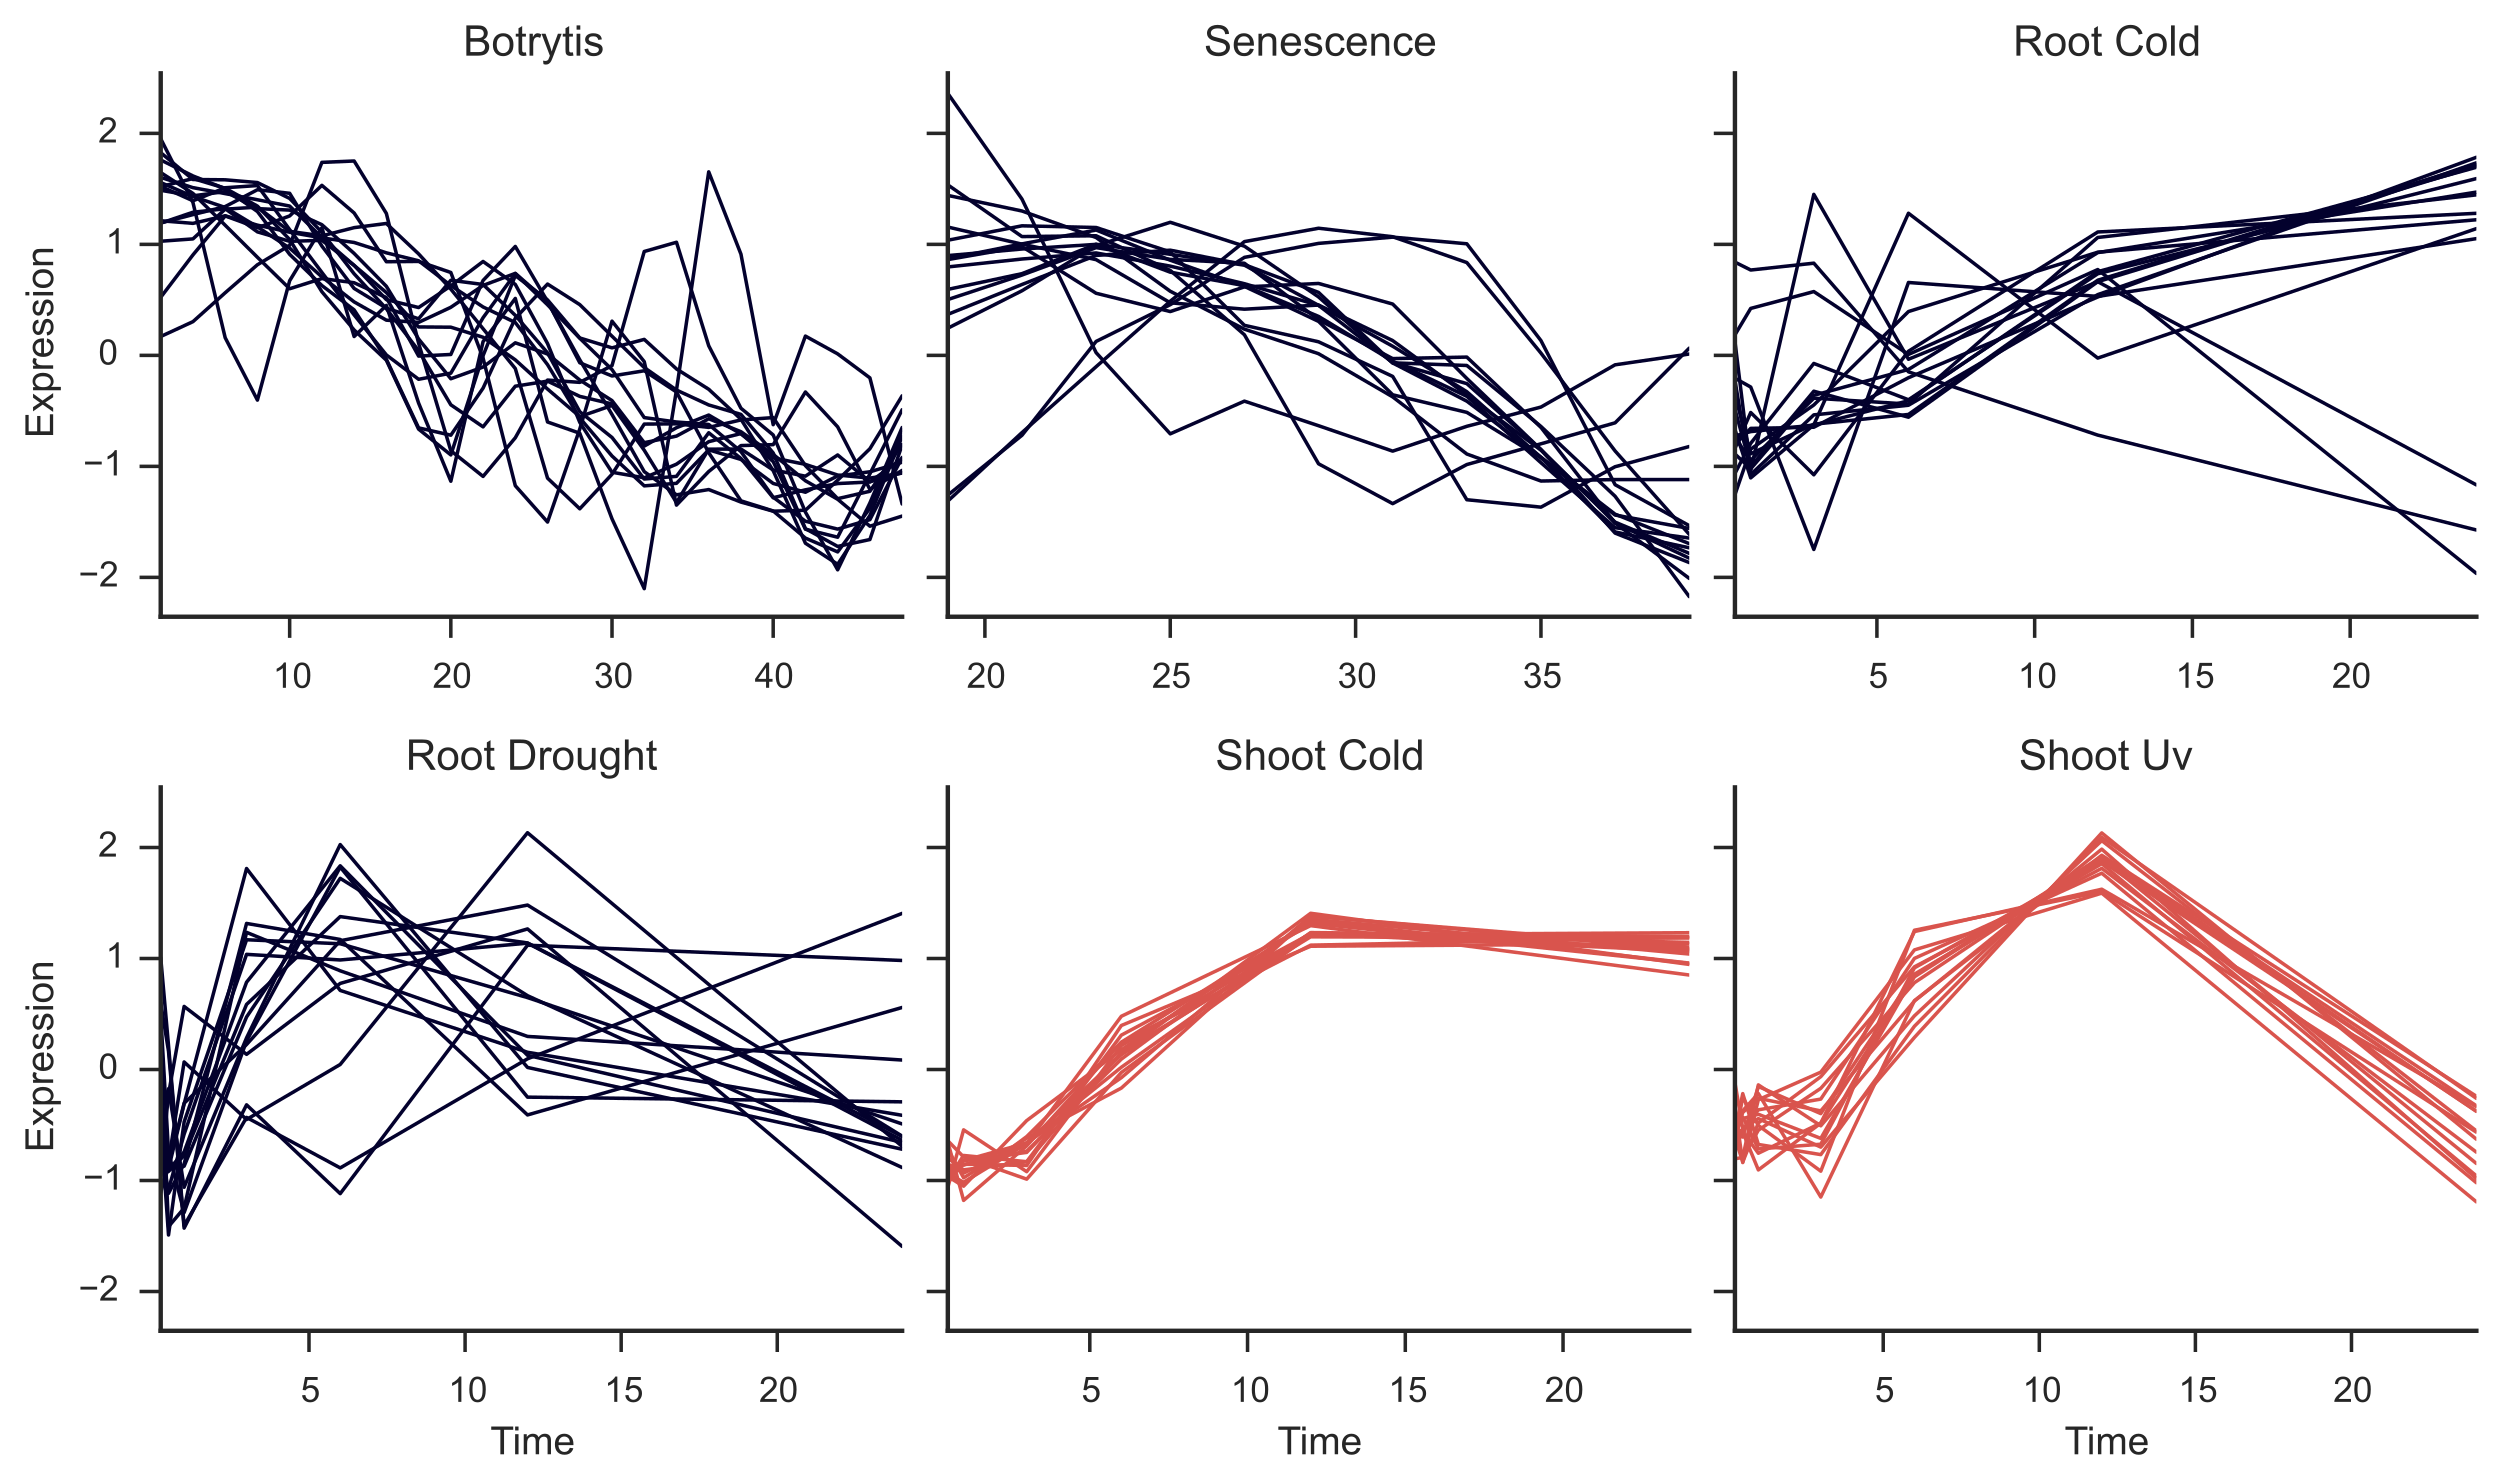 <?xml version="1.0" encoding="utf-8" standalone="no"?>
<!DOCTYPE svg PUBLIC "-//W3C//DTD SVG 1.1//EN"
  "http://www.w3.org/Graphics/SVG/1.1/DTD/svg11.dtd">
<!-- Created with matplotlib (http://matplotlib.org/) -->
<svg height="421pt" version="1.1" viewBox="0 0 709 421" width="709pt" xmlns="http://www.w3.org/2000/svg" xmlns:xlink="http://www.w3.org/1999/xlink">
 <defs>
  <style type="text/css">
*{stroke-linecap:butt;stroke-linejoin:round;}
  </style>
 </defs>
 <g id="figure_1">
  <g id="patch_1">
   <path d="
M0 421.823
L709.495 421.823
L709.495 0
L0 0
z
" style="fill:#ffffff;"/>
  </g>
  <g id="axes_1">
   <g id="patch_2">
    <path d="
M45.579 174.898
L255.844 174.898
L255.844 20.789
L45.579 20.789
z
" style="fill:#ffffff;"/>
   </g>
   <g id="matplotlib.axis_1">
    <g id="xtick_1">
     <g id="line2d_1">
      <defs>
       <path d="
M0 0
L0 6" id="me1deecec79" style="stroke:#262626;"/>
      </defs>
      <g>
       <use style="fill:#262626;stroke:#262626;" x="82.146" xlink:href="#me1deecec79" y="174.898"/>
      </g>
     </g>
     <g id="text_1">
      <!-- 10 -->
      <defs>
       <path d="
M4.156 35.297
Q4.156 48 6.766 55.734
Q9.375 63.484 14.516 67.672
Q19.672 71.875 27.484 71.875
Q33.25 71.875 37.594 69.547
Q41.938 67.234 44.766 62.859
Q47.609 58.5 49.219 52.219
Q50.828 45.953 50.828 35.297
Q50.828 22.703 48.234 14.969
Q45.656 7.234 40.5 3
Q35.359 -1.219 27.484 -1.219
Q17.141 -1.219 11.234 6.203
Q4.156 15.141 4.156 35.297
M13.188 35.297
Q13.188 17.672 17.312 11.828
Q21.438 6 27.484 6
Q33.547 6 37.672 11.859
Q41.797 17.719 41.797 35.297
Q41.797 52.984 37.672 58.781
Q33.547 64.594 27.391 64.594
Q21.344 64.594 17.719 59.469
Q13.188 52.938 13.188 35.297" id="ArialMT-30"/>
       <path d="
M37.25 0
L28.469 0
L28.469 56
Q25.297 52.984 20.141 49.953
Q14.984 46.922 10.891 45.406
L10.891 53.906
Q18.266 57.375 23.781 62.297
Q29.297 67.234 31.594 71.875
L37.25 71.875
z
" id="ArialMT-31"/>
      </defs>
      <g style="fill:#262626;" transform="translate(77.369 195.056)scale(0.1 -0.1)">
       <use xlink:href="#ArialMT-31"/>
       <use x="55.615" xlink:href="#ArialMT-30"/>
      </g>
     </g>
    </g>
    <g id="xtick_2">
     <g id="line2d_2">
      <g>
       <use style="fill:#262626;stroke:#262626;" x="127.856" xlink:href="#me1deecec79" y="174.898"/>
      </g>
     </g>
     <g id="text_2">
      <!-- 20 -->
      <defs>
       <path d="
M50.344 8.453
L50.344 0
L3.031 0
Q2.938 3.172 4.047 6.109
Q5.859 10.938 9.828 15.625
Q13.812 20.312 21.344 26.469
Q33.016 36.031 37.109 41.625
Q41.219 47.219 41.219 52.203
Q41.219 57.422 37.469 61
Q33.734 64.594 27.734 64.594
Q21.391 64.594 17.578 60.781
Q13.766 56.984 13.719 50.25
L4.688 51.172
Q5.609 61.281 11.656 66.578
Q17.719 71.875 27.938 71.875
Q38.234 71.875 44.234 66.156
Q50.25 60.453 50.25 52
Q50.25 47.703 48.484 43.547
Q46.734 39.406 42.656 34.812
Q38.578 30.219 29.109 22.219
Q21.188 15.578 18.938 13.203
Q16.703 10.844 15.234 8.453
z
" id="ArialMT-32"/>
      </defs>
      <g style="fill:#262626;" transform="translate(122.681 195.056)scale(0.1 -0.1)">
       <use xlink:href="#ArialMT-32"/>
       <use x="55.615" xlink:href="#ArialMT-30"/>
      </g>
     </g>
    </g>
    <g id="xtick_3">
     <g id="line2d_3">
      <g>
       <use style="fill:#262626;stroke:#262626;" x="173.566" xlink:href="#me1deecec79" y="174.898"/>
      </g>
     </g>
     <g id="text_3">
      <!-- 30 -->
      <defs>
       <path d="
M4.203 18.891
L12.984 20.062
Q14.5 12.594 18.141 9.297
Q21.781 6 27 6
Q33.203 6 37.469 10.297
Q41.75 14.594 41.75 20.953
Q41.75 27 37.797 30.922
Q33.844 34.859 27.734 34.859
Q25.25 34.859 21.531 33.891
L22.516 41.609
Q23.391 41.5 23.922 41.5
Q29.547 41.5 34.031 44.422
Q38.531 47.359 38.531 53.469
Q38.531 58.297 35.25 61.469
Q31.984 64.656 26.812 64.656
Q21.688 64.656 18.266 61.422
Q14.844 58.203 13.875 51.766
L5.078 53.328
Q6.688 62.156 12.391 67.016
Q18.109 71.875 26.609 71.875
Q32.469 71.875 37.391 69.359
Q42.328 66.844 44.938 62.5
Q47.562 58.156 47.562 53.266
Q47.562 48.641 45.062 44.828
Q42.578 41.016 37.703 38.766
Q44.047 37.312 47.562 32.688
Q51.078 28.078 51.078 21.141
Q51.078 11.766 44.234 5.25
Q37.406 -1.266 26.953 -1.266
Q17.531 -1.266 11.297 4.344
Q5.078 9.969 4.203 18.891" id="ArialMT-33"/>
      </defs>
      <g style="fill:#262626;" transform="translate(168.454 195.056)scale(0.1 -0.1)">
       <use xlink:href="#ArialMT-33"/>
       <use x="55.615" xlink:href="#ArialMT-30"/>
      </g>
     </g>
    </g>
    <g id="xtick_4">
     <g id="line2d_4">
      <g>
       <use style="fill:#262626;stroke:#262626;" x="219.276" xlink:href="#me1deecec79" y="174.898"/>
      </g>
     </g>
     <g id="text_4">
      <!-- 40 -->
      <defs>
       <path d="
M32.328 0
L32.328 17.141
L1.266 17.141
L1.266 25.203
L33.938 71.578
L41.109 71.578
L41.109 25.203
L50.781 25.203
L50.781 17.141
L41.109 17.141
L41.109 0
z

M32.328 25.203
L32.328 57.469
L9.906 25.203
z
" id="ArialMT-34"/>
      </defs>
      <g style="fill:#262626;" transform="translate(214.017 195.056)scale(0.1 -0.1)">
       <use xlink:href="#ArialMT-34"/>
       <use x="55.615" xlink:href="#ArialMT-30"/>
      </g>
     </g>
    </g>
   </g>
   <g id="matplotlib.axis_2">
    <g id="ytick_1">
     <g id="line2d_5">
      <defs>
       <path d="
M0 0
L-6 0" id="m4aded61697" style="stroke:#262626;"/>
      </defs>
      <g>
       <use style="fill:#262626;stroke:#262626;" x="45.579" xlink:href="#m4aded61697" y="163.743"/>
      </g>
     </g>
     <g id="text_5">
      <!-- −2 -->
      <defs>
       <path d="
M52.828 31.203
L5.562 31.203
L5.562 39.406
L52.828 39.406
z
" id="ArialMT-2212"/>
      </defs>
      <g style="fill:#262626;" transform="translate(22.26 166.328)scale(0.1 -0.1)">
       <use xlink:href="#ArialMT-2212"/>
       <use x="58.398" xlink:href="#ArialMT-32"/>
      </g>
     </g>
    </g>
    <g id="ytick_2">
     <g id="line2d_6">
      <g>
       <use style="fill:#262626;stroke:#262626;" x="45.579" xlink:href="#m4aded61697" y="132.264"/>
      </g>
     </g>
     <g id="text_6">
      <!-- −1 -->
      <g style="fill:#262626;" transform="translate(23.569 134.849)scale(0.1 -0.1)">
       <use xlink:href="#ArialMT-2212"/>
       <use x="58.398" xlink:href="#ArialMT-31"/>
      </g>
     </g>
    </g>
    <g id="ytick_3">
     <g id="line2d_7">
      <g>
       <use style="fill:#262626;stroke:#262626;" x="45.579" xlink:href="#m4aded61697" y="100.785"/>
      </g>
     </g>
     <g id="text_7">
      <!-- 0 -->
      <g style="fill:#262626;" transform="translate(27.911 103.37)scale(0.1 -0.1)">
       <use xlink:href="#ArialMT-30"/>
      </g>
     </g>
    </g>
    <g id="ytick_4">
     <g id="line2d_8">
      <g>
       <use style="fill:#262626;stroke:#262626;" x="45.579" xlink:href="#m4aded61697" y="69.306"/>
      </g>
     </g>
     <g id="text_8">
      <!-- 1 -->
      <g style="fill:#262626;" transform="translate(29.943 71.891)scale(0.1 -0.1)">
       <use xlink:href="#ArialMT-31"/>
      </g>
     </g>
    </g>
    <g id="ytick_5">
     <g id="line2d_9">
      <g>
       <use style="fill:#262626;stroke:#262626;" x="45.579" xlink:href="#m4aded61697" y="37.826"/>
      </g>
     </g>
     <g id="text_9">
      <!-- 2 -->
      <g style="fill:#262626;" transform="translate(27.838 40.412)scale(0.1 -0.1)">
       <use xlink:href="#ArialMT-32"/>
      </g>
     </g>
    </g>
    <g id="text_10">
     <!-- Expression -->
     <defs>
      <path d="
M7.906 0
L7.906 71.578
L59.672 71.578
L59.672 63.141
L17.391 63.141
L17.391 41.219
L56.984 41.219
L56.984 32.812
L17.391 32.812
L17.391 8.453
L61.328 8.453
L61.328 0
z
" id="ArialMT-45"/>
      <path d="
M6.594 -19.875
L6.594 51.859
L14.594 51.859
L14.594 45.125
Q17.438 49.078 21 51.047
Q24.562 53.031 29.641 53.031
Q36.281 53.031 41.359 49.609
Q46.438 46.188 49.016 39.953
Q51.609 33.734 51.609 26.312
Q51.609 18.359 48.75 11.984
Q45.906 5.609 40.453 2.219
Q35.016 -1.172 29 -1.172
Q24.609 -1.172 21.109 0.688
Q17.625 2.547 15.375 5.375
L15.375 -19.875
z

M14.547 25.641
Q14.547 15.625 18.594 10.844
Q22.656 6.062 28.422 6.062
Q34.281 6.062 38.453 11.016
Q42.625 15.969 42.625 26.375
Q42.625 36.281 38.547 41.203
Q34.469 46.141 28.812 46.141
Q23.188 46.141 18.859 40.891
Q14.547 35.641 14.547 25.641" id="ArialMT-70"/>
      <path d="
M3.328 25.922
Q3.328 40.328 11.328 47.266
Q18.016 53.031 27.641 53.031
Q38.328 53.031 45.109 46.016
Q51.906 39.016 51.906 26.656
Q51.906 16.656 48.906 10.906
Q45.906 5.172 40.156 2
Q34.422 -1.172 27.641 -1.172
Q16.75 -1.172 10.031 5.812
Q3.328 12.797 3.328 25.922
M12.359 25.922
Q12.359 15.969 16.703 11.016
Q21.047 6.062 27.641 6.062
Q34.188 6.062 38.531 11.031
Q42.875 16.016 42.875 26.219
Q42.875 35.844 38.5 40.797
Q34.125 45.75 27.641 45.75
Q21.047 45.75 16.703 40.812
Q12.359 35.891 12.359 25.922" id="ArialMT-6f"/>
      <path d="
M0.734 0
L19.672 26.953
L2.156 51.859
L13.141 51.859
L21.094 39.703
Q23.344 36.234 24.703 33.891
Q26.859 37.109 28.656 39.594
L37.406 51.859
L47.906 51.859
L29.984 27.438
L49.266 0
L38.484 0
L27.828 16.109
L25 20.453
L11.375 0
z
" id="ArialMT-78"/>
      <path d="
M6.641 61.469
L6.641 71.578
L15.438 71.578
L15.438 61.469
z

M6.641 0
L6.641 51.859
L15.438 51.859
L15.438 0
z
" id="ArialMT-69"/>
      <path d="
M3.078 15.484
L11.766 16.844
Q12.5 11.625 15.844 8.844
Q19.188 6.062 25.203 6.062
Q31.25 6.062 34.172 8.516
Q37.109 10.984 37.109 14.312
Q37.109 17.281 34.516 19
Q32.719 20.172 25.531 21.969
Q15.875 24.422 12.141 26.203
Q8.406 27.984 6.469 31.125
Q4.547 34.281 4.547 38.094
Q4.547 41.547 6.125 44.5
Q7.719 47.469 10.453 49.422
Q12.5 50.922 16.031 51.969
Q19.578 53.031 23.641 53.031
Q29.734 53.031 34.344 51.266
Q38.969 49.516 41.156 46.5
Q43.359 43.5 44.188 38.484
L35.594 37.312
Q35.016 41.312 32.203 43.547
Q29.391 45.797 24.266 45.797
Q18.219 45.797 15.625 43.797
Q13.031 41.797 13.031 39.109
Q13.031 37.406 14.109 36.031
Q15.188 34.625 17.484 33.688
Q18.797 33.203 25.25 31.453
Q34.578 28.953 38.25 27.359
Q41.938 25.781 44.031 22.75
Q46.141 19.734 46.141 15.234
Q46.141 10.844 43.578 6.953
Q41.016 3.078 36.172 0.953
Q31.344 -1.172 25.25 -1.172
Q15.141 -1.172 9.844 3.031
Q4.547 7.234 3.078 15.484" id="ArialMT-73"/>
      <path d="
M6.594 0
L6.594 51.859
L14.5 51.859
L14.5 44.484
Q20.219 53.031 31 53.031
Q35.688 53.031 39.625 51.344
Q43.562 49.656 45.516 46.922
Q47.469 44.188 48.25 40.438
Q48.734 37.984 48.734 31.891
L48.734 0
L39.938 0
L39.938 31.547
Q39.938 36.922 38.906 39.578
Q37.891 42.234 35.281 43.812
Q32.672 45.406 29.156 45.406
Q23.531 45.406 19.453 41.844
Q15.375 38.281 15.375 28.328
L15.375 0
z
" id="ArialMT-6e"/>
      <path d="
M6.5 0
L6.5 51.859
L14.406 51.859
L14.406 44
Q17.438 49.516 20 51.266
Q22.562 53.031 25.641 53.031
Q30.078 53.031 34.672 50.203
L31.641 42.047
Q28.422 43.953 25.203 43.953
Q22.312 43.953 20.016 42.219
Q17.719 40.484 16.75 37.406
Q15.281 32.719 15.281 27.156
L15.281 0
z
" id="ArialMT-72"/>
      <path d="
M42.094 16.703
L51.172 15.578
Q49.031 7.625 43.219 3.219
Q37.406 -1.172 28.375 -1.172
Q17 -1.172 10.328 5.828
Q3.656 12.844 3.656 25.484
Q3.656 38.578 10.391 45.797
Q17.141 53.031 27.875 53.031
Q38.281 53.031 44.875 45.953
Q51.469 38.875 51.469 26.031
Q51.469 25.25 51.422 23.688
L12.75 23.688
Q13.234 15.141 17.578 10.594
Q21.922 6.062 28.422 6.062
Q33.25 6.062 36.672 8.594
Q40.094 11.141 42.094 16.703
M13.234 30.906
L42.188 30.906
Q41.609 37.453 38.875 40.719
Q34.672 45.797 27.984 45.797
Q21.922 45.797 17.797 41.75
Q13.672 37.703 13.234 30.906" id="ArialMT-65"/>
     </defs>
     <g style="fill:#262626;" transform="translate(15.074 124.237)rotate(-90.0)scale(0.11 -0.11)">
      <use xlink:href="#ArialMT-45"/>
      <use x="66.699" xlink:href="#ArialMT-78"/>
      <use x="116.699" xlink:href="#ArialMT-70"/>
      <use x="172.314" xlink:href="#ArialMT-72"/>
      <use x="205.615" xlink:href="#ArialMT-65"/>
      <use x="261.23" xlink:href="#ArialMT-73"/>
      <use x="311.23" xlink:href="#ArialMT-73"/>
      <use x="361.23" xlink:href="#ArialMT-69"/>
      <use x="383.447" xlink:href="#ArialMT-6f"/>
      <use x="439.062" xlink:href="#ArialMT-6e"/>
     </g>
    </g>
   </g>
   <g id="line2d_10">
    <path clip-path="url(#pa691a7dfe0)" d="
M45.579 51.765
L54.721 55.731
L63.862 58.841
L73.004 64.349
L82.147 70.372
L91.288 78.52
L100.43 85.616
L109.572 90.8
L118.714 91.426
L127.856 87.145
L136.998 80.944
L146.14 77.53
L155.282 85.509
L164.424 102.031
L173.566 117.556
L182.708 133.763
L191.85 140.339
L200.992 138.835
L210.134 142.388
L219.276 144.973
L228.418 144.703
L237.56 136.176
L246.702 127.259
L255.844 112.264" style="fill:none;stroke:#03012d;stroke-linecap:round;"/>
   </g>
   <g id="line2d_11">
    <path clip-path="url(#pa691a7dfe0)" d="
M45.579 68.414
L54.721 67.754
L63.862 59.31
L73.004 58.742
L82.147 65.612
L91.288 66.889
L100.43 64.559
L109.572 63.376
L118.714 72.001
L127.856 81.991
L136.998 93.226
L146.14 104.524
L155.282 135.604
L164.424 144.295
L173.566 134.496
L182.708 120.27
L191.85 120.199
L200.992 121.209
L210.134 119.093
L219.276 118.43
L228.418 132.063
L237.56 141.423
L246.702 139.321
L255.844 126.031" style="fill:none;stroke:#03012d;stroke-linecap:round;"/>
   </g>
   <g id="line2d_12">
    <path clip-path="url(#pa691a7dfe0)" d="
M45.579 84.314
L54.721 72.285
L63.862 61.242
L73.004 64.587
L82.147 61.234
L91.288 52.567
L100.43 60.401
L109.572 74.226
L118.714 74.138
L127.856 77.278
L136.998 101.562
L146.14 137.748
L155.282 148.048
L164.424 121.676
L173.566 91.085
L182.708 102.566
L191.85 143.244
L200.992 133.724
L210.134 126.364
L219.276 126.099
L228.418 111.175
L237.56 121.058
L246.702 138.805
L255.844 133.406" style="fill:none;stroke:#03012d;stroke-linecap:round;"/>
   </g>
   <g id="line2d_13">
    <path clip-path="url(#pa691a7dfe0)" d="
M45.579 62.601
L54.721 63.347
L63.862 61.197
L73.004 63.851
L82.147 65.866
L91.288 67.464
L100.43 68.766
L109.572 71.704
L118.714 73.962
L127.856 80.988
L136.998 87.057
L146.14 91.471
L155.282 103.413
L164.424 118.524
L173.566 129.323
L182.708 137.79
L191.85 137.072
L200.992 127.586
L210.134 130.296
L219.276 137.105
L228.418 139.6
L237.56 134.97
L246.702 133.797
L255.844 131.085" style="fill:none;stroke:#03012d;stroke-linecap:round;"/>
   </g>
   <g id="line2d_14">
    <path clip-path="url(#pa691a7dfe0)" d="
M45.579 52.844
L54.721 56.941
L63.862 53.245
L73.004 52.622
L82.147 65.126
L91.288 77.26
L100.43 89.302
L109.572 100.663
L118.714 107.565
L127.856 105.828
L136.998 90.1
L146.14 77.57
L155.282 86.446
L164.424 95.932
L173.566 104.824
L182.708 118.428
L191.85 119.678
L200.992 120.378
L210.134 128.073
L219.276 141.01
L228.418 147.83
L237.56 150.057
L246.702 147.372
L255.844 129.738" style="fill:none;stroke:#03012d;stroke-linecap:round;"/>
   </g>
   <g id="line2d_15">
    <path clip-path="url(#pa691a7dfe0)" d="
M45.579 48.932
L54.721 54.856
L63.862 63.877
L73.004 72.966
L82.147 81.885
L91.288 78.998
L100.43 80.184
L109.572 84.41
L118.714 100.987
L127.856 100.527
L136.998 79.537
L146.14 69.896
L155.282 85.485
L164.424 102.879
L173.566 106.627
L182.708 105.148
L191.85 111.173
L200.992 128.388
L210.134 142.037
L219.276 144.912
L228.418 152.612
L237.56 156.52
L246.702 144.152
L255.844 121.849" style="fill:none;stroke:#03012d;stroke-linecap:round;"/>
   </g>
   <g id="line2d_16">
    <path clip-path="url(#pa691a7dfe0)" d="
M45.579 43.294
L54.721 50.909
L63.862 50.993
L73.004 51.771
L82.147 56.274
L91.288 65.888
L100.43 77.647
L109.572 87.56
L118.714 99.435
L127.856 114.801
L136.998 121.055
L146.14 109.525
L155.282 108.085
L164.424 112.411
L173.566 114.566
L182.708 126.51
L191.85 121.294
L200.992 117.711
L210.134 123.059
L219.276 129.852
L228.418 131.708
L237.56 134.725
L246.702 135.589
L255.844 134.173" style="fill:none;stroke:#03012d;stroke-linecap:round;"/>
   </g>
   <g id="line2d_17">
    <path clip-path="url(#pa691a7dfe0)" d="
M45.579 63.23
L54.721 60.862
L63.862 58.582
L73.004 53.807
L82.147 54.818
L91.288 69.788
L100.43 81.804
L109.572 87.382
L118.714 90.409
L127.856 79.485
L136.998 80.681
L146.14 89.438
L155.282 100.077
L164.424 116.757
L173.566 124.069
L182.708 135.845
L191.85 135.095
L200.992 122.735
L210.134 130.039
L219.276 141.158
L228.418 138.913
L237.56 137.136
L246.702 136.683
L255.844 130.041" style="fill:none;stroke:#03012d;stroke-linecap:round;"/>
   </g>
   <g id="line2d_18">
    <path clip-path="url(#pa691a7dfe0)" d="
M45.579 95.432
L54.721 91.217
L63.862 83.032
L73.004 75.083
L82.147 69.586
L91.288 46.046
L100.43 45.659
L109.572 60.533
L118.714 97.317
L127.856 127.824
L136.998 135.111
L146.14 124.147
L155.282 107.789
L164.424 108.438
L173.566 103.684
L182.708 71.322
L191.85 68.706
L200.992 98.053
L210.134 115.777
L219.276 123.356
L228.418 145.238
L237.56 161.597
L246.702 142.64
L255.844 121.249" style="fill:none;stroke:#03012d;stroke-linecap:round;"/>
   </g>
   <g id="line2d_19">
    <path clip-path="url(#pa691a7dfe0)" d="
M45.579 50.32
L54.721 53.221
L63.862 54.908
L73.004 56.654
L82.147 58.438
L91.288 67.355
L100.43 75.267
L109.572 82.969
L118.714 92.721
L127.856 92.793
L136.998 95.651
L146.14 102.058
L155.282 110.343
L164.424 118.148
L173.566 114.986
L182.708 127.694
L191.85 142.526
L200.992 127.381
L210.134 127.349
L219.276 133.292
L228.418 135.04
L237.56 129.03
L246.702 136.643
L255.844 134.049" style="fill:none;stroke:#03012d;stroke-linecap:round;"/>
   </g>
   <g id="line2d_20">
    <path clip-path="url(#pa691a7dfe0)" d="
M45.579 52.912
L54.721 50.637
L63.862 53.383
L73.004 58.454
L82.147 67.927
L91.288 82.743
L100.43 93.585
L109.572 102.157
L118.714 121.703
L127.856 129.01
L136.998 100.864
L146.14 78.162
L155.282 85.059
L164.424 95.844
L173.566 98.651
L182.708 96.254
L191.85 104.633
L200.992 110.397
L210.134 118.896
L219.276 133.473
L228.418 154.064
L237.56 160.039
L246.702 146.183
L255.844 123.805" style="fill:none;stroke:#03012d;stroke-linecap:round;"/>
   </g>
   <g id="line2d_21">
    <path clip-path="url(#pa691a7dfe0)" d="
M45.579 45.372
L54.721 49.896
L63.862 53.526
L73.004 59.987
L82.147 72.132
L91.288 80.983
L100.43 87.885
L109.572 101.887
L118.714 121.347
L127.856 123.419
L136.998 110.08
L146.14 90.256
L155.282 80.564
L164.424 86.394
L173.566 95.351
L182.708 104.243
L191.85 110.619
L200.992 114.846
L210.134 117.526
L219.276 128.455
L228.418 149.937
L237.56 154.967
L246.702 153.01
L255.844 126.152" style="fill:none;stroke:#03012d;stroke-linecap:round;"/>
   </g>
   <g id="line2d_22">
    <path clip-path="url(#pa691a7dfe0)" d="
M45.579 53.965
L54.721 55.54
L63.862 54.335
L73.004 59.165
L82.147 59.581
L91.288 63.73
L100.43 71.877
L109.572 81.2
L118.714 96.14
L127.856 107.412
L136.998 104.09
L146.14 97.224
L155.282 100.399
L164.424 107.781
L173.566 113.613
L182.708 125.538
L191.85 123.677
L200.992 118.756
L210.134 122.433
L219.276 128.858
L228.418 136.346
L237.56 141.59
L246.702 149.227
L255.844 146.36" style="fill:none;stroke:#03012d;stroke-linecap:round;"/>
   </g>
   <g id="line2d_23">
    <path clip-path="url(#pa691a7dfe0)" d="
M45.579 39.347
L54.721 57.431
L63.862 95.776
L73.004 113.465
L82.147 79.617
L91.288 64.585
L100.43 95.43
L109.572 86.624
L118.714 114.31
L127.856 136.47
L136.998 96.882
L146.14 84.64
L155.282 119.675
L164.424 122.867
L173.566 147.146
L182.708 166.935
L191.85 110.608
L200.992 48.737
L210.134 72.085
L219.276 120.434
L228.418 95.316
L237.56 100.362
L246.702 107.165
L255.844 142.925" style="fill:none;stroke:#03012d;stroke-linecap:round;"/>
   </g>
   <g id="line2d_24">
    <path clip-path="url(#pa691a7dfe0)" d="
M45.579 63.284
L54.721 60.186
L63.862 59.198
L73.004 65.763
L82.147 68.438
L91.288 68.162
L100.43 75.272
L109.572 84.981
L118.714 87.217
L127.856 81.078
L136.998 74.156
L146.14 80.657
L155.282 97.429
L164.424 119.782
L173.566 133.933
L182.708 135.504
L191.85 131.638
L200.992 125.257
L210.134 122.95
L219.276 130.911
L228.418 150.084
L237.56 152.355
L246.702 134.393
L255.844 116.206" style="fill:none;stroke:#03012d;stroke-linecap:round;"/>
   </g>
   <g id="patch_3">
    <path d="
M45.579 174.898
L45.579 20.789" style="fill:none;stroke:#262626;stroke-linecap:square;stroke-linejoin:miter;stroke-width:1.25;"/>
   </g>
   <g id="patch_4">
    <path d="
M45.579 174.898
L255.844 174.898" style="fill:none;stroke:#262626;stroke-linecap:square;stroke-linejoin:miter;stroke-width:1.25;"/>
   </g>
   <g id="text_11">
    <!-- Botrytis -->
    <defs>
     <path d="
M7.328 0
L7.328 71.578
L34.188 71.578
Q42.391 71.578 47.344 69.406
Q52.297 67.234 55.094 62.719
Q57.906 58.203 57.906 53.266
Q57.906 48.688 55.422 44.625
Q52.938 40.578 47.906 38.094
Q54.391 36.188 57.875 31.594
Q61.375 27 61.375 20.75
Q61.375 15.719 59.25 11.391
Q57.125 7.078 54 4.734
Q50.875 2.391 46.156 1.188
Q41.453 0 34.625 0
z

M16.797 41.5
L32.281 41.5
Q38.578 41.5 41.312 42.328
Q44.922 43.406 46.75 45.891
Q48.578 48.391 48.578 52.156
Q48.578 55.719 46.875 58.422
Q45.172 61.141 41.984 62.141
Q38.812 63.141 31.109 63.141
L16.797 63.141
z

M16.797 8.453
L34.625 8.453
Q39.203 8.453 41.062 8.797
Q44.344 9.375 46.531 10.734
Q48.734 12.109 50.141 14.719
Q51.562 17.328 51.562 20.75
Q51.562 24.75 49.516 27.703
Q47.469 30.672 43.828 31.859
Q40.188 33.062 33.344 33.062
L16.797 33.062
z
" id="ArialMT-42"/>
     <path d="
M6.203 -19.969
L5.219 -11.719
Q8.109 -12.5 10.25 -12.5
Q13.188 -12.5 14.938 -11.516
Q16.703 -10.547 17.828 -8.797
Q18.656 -7.469 20.516 -2.25
Q20.75 -1.516 21.297 -0.094
L1.609 51.859
L11.078 51.859
L21.875 21.828
Q23.969 16.109 25.641 9.812
Q27.156 15.875 29.25 21.625
L40.328 51.859
L49.125 51.859
L29.391 -0.875
Q26.219 -9.422 24.469 -12.641
Q22.125 -17 19.094 -19.016
Q16.062 -21.047 11.859 -21.047
Q9.328 -21.047 6.203 -19.969" id="ArialMT-79"/>
     <path d="
M25.781 7.859
L27.047 0.094
Q23.344 -0.688 20.406 -0.688
Q15.625 -0.688 12.984 0.828
Q10.359 2.344 9.281 4.812
Q8.203 7.281 8.203 15.188
L8.203 45.016
L1.766 45.016
L1.766 51.859
L8.203 51.859
L8.203 64.703
L16.938 69.969
L16.938 51.859
L25.781 51.859
L25.781 45.016
L16.938 45.016
L16.938 14.703
Q16.938 10.938 17.406 9.859
Q17.875 8.797 18.922 8.156
Q19.969 7.516 21.922 7.516
Q23.391 7.516 25.781 7.859" id="ArialMT-74"/>
    </defs>
    <g style="fill:#262626;" transform="translate(131.379 15.789)scale(0.12 -0.12)">
     <use xlink:href="#ArialMT-42"/>
     <use x="66.699" xlink:href="#ArialMT-6f"/>
     <use x="122.314" xlink:href="#ArialMT-74"/>
     <use x="150.098" xlink:href="#ArialMT-72"/>
     <use x="183.398" xlink:href="#ArialMT-79"/>
     <use x="233.398" xlink:href="#ArialMT-74"/>
     <use x="261.182" xlink:href="#ArialMT-69"/>
     <use x="283.398" xlink:href="#ArialMT-73"/>
    </g>
   </g>
  </g>
  <g id="axes_2">
   <g id="patch_5">
    <path d="
M268.804 174.898
L479.069 174.898
L479.069 20.789
L268.804 20.789
z
" style="fill:#ffffff;"/>
   </g>
   <g id="matplotlib.axis_3">
    <g id="xtick_5">
     <g id="line2d_25">
      <g>
       <use style="fill:#262626;stroke:#262626;" x="279.317" xlink:href="#me1deecec79" y="174.898"/>
      </g>
     </g>
     <g id="text_12">
      <!-- 20 -->
      <g style="fill:#262626;" transform="translate(274.142 195.056)scale(0.1 -0.1)">
       <use xlink:href="#ArialMT-32"/>
       <use x="55.615" xlink:href="#ArialMT-30"/>
      </g>
     </g>
    </g>
    <g id="xtick_6">
     <g id="line2d_26">
      <g>
       <use style="fill:#262626;stroke:#262626;" x="331.884" xlink:href="#me1deecec79" y="174.898"/>
      </g>
     </g>
     <g id="text_13">
      <!-- 25 -->
      <defs>
       <path d="
M4.156 18.75
L13.375 19.531
Q14.406 12.797 18.141 9.391
Q21.875 6 27.156 6
Q33.5 6 37.891 10.781
Q42.281 15.578 42.281 23.484
Q42.281 31 38.062 35.344
Q33.844 39.703 27 39.703
Q22.75 39.703 19.328 37.766
Q15.922 35.844 13.969 32.766
L5.719 33.844
L12.641 70.609
L48.25 70.609
L48.25 62.203
L19.672 62.203
L15.828 42.969
Q22.266 47.469 29.344 47.469
Q38.719 47.469 45.156 40.969
Q51.609 34.469 51.609 24.266
Q51.609 14.547 45.953 7.469
Q39.062 -1.219 27.156 -1.219
Q17.391 -1.219 11.203 4.25
Q5.031 9.719 4.156 18.75" id="ArialMT-35"/>
      </defs>
      <g style="fill:#262626;" transform="translate(326.669 195.056)scale(0.1 -0.1)">
       <use xlink:href="#ArialMT-32"/>
       <use x="55.615" xlink:href="#ArialMT-35"/>
      </g>
     </g>
    </g>
    <g id="xtick_7">
     <g id="line2d_27">
      <g>
       <use style="fill:#262626;stroke:#262626;" x="384.45" xlink:href="#me1deecec79" y="174.898"/>
      </g>
     </g>
     <g id="text_14">
      <!-- 30 -->
      <g style="fill:#262626;" transform="translate(379.338 195.056)scale(0.1 -0.1)">
       <use xlink:href="#ArialMT-33"/>
       <use x="55.615" xlink:href="#ArialMT-30"/>
      </g>
     </g>
    </g>
    <g id="xtick_8">
     <g id="line2d_28">
      <g>
       <use style="fill:#262626;stroke:#262626;" x="437.016" xlink:href="#me1deecec79" y="174.898"/>
      </g>
     </g>
     <g id="text_15">
      <!-- 35 -->
      <g style="fill:#262626;" transform="translate(431.865 195.056)scale(0.1 -0.1)">
       <use xlink:href="#ArialMT-33"/>
       <use x="55.615" xlink:href="#ArialMT-35"/>
      </g>
     </g>
    </g>
   </g>
   <g id="matplotlib.axis_4">
    <g id="ytick_6">
     <g id="line2d_29">
      <g>
       <use style="fill:#262626;stroke:#262626;" x="268.804" xlink:href="#m4aded61697" y="163.743"/>
      </g>
     </g>
    </g>
    <g id="ytick_7">
     <g id="line2d_30">
      <g>
       <use style="fill:#262626;stroke:#262626;" x="268.804" xlink:href="#m4aded61697" y="132.264"/>
      </g>
     </g>
    </g>
    <g id="ytick_8">
     <g id="line2d_31">
      <g>
       <use style="fill:#262626;stroke:#262626;" x="268.804" xlink:href="#m4aded61697" y="100.785"/>
      </g>
     </g>
    </g>
    <g id="ytick_9">
     <g id="line2d_32">
      <g>
       <use style="fill:#262626;stroke:#262626;" x="268.804" xlink:href="#m4aded61697" y="69.306"/>
      </g>
     </g>
    </g>
    <g id="ytick_10">
     <g id="line2d_33">
      <g>
       <use style="fill:#262626;stroke:#262626;" x="268.804" xlink:href="#m4aded61697" y="37.826"/>
      </g>
     </g>
    </g>
   </g>
   <g id="line2d_34">
    <path clip-path="url(#pa61dcb5892)" d="
M268.804 142.095
L289.83 122.683
L310.857 103.998
L331.884 85.426
L352.91 68.52
L373.937 64.729
L394.963 67.141
L415.99 74.461
L437.016 100.146
L458.043 127.897
L479.069 151.537" style="fill:none;stroke:#03012d;stroke-linecap:round;"/>
   </g>
   <g id="line2d_35">
    <path clip-path="url(#pa61dcb5892)" d="
M268.804 73.622
L289.83 69.93
L310.857 83.175
L331.884 88.357
L352.91 81.356
L373.937 80.391
L394.963 86.227
L415.99 107.338
L437.016 127.508
L458.043 151.19
L479.069 159.538" style="fill:none;stroke:#03012d;stroke-linecap:round;"/>
   </g>
   <g id="line2d_36">
    <path clip-path="url(#pa61dcb5892)" d="
M268.804 26.497
L289.83 56.461
L310.857 100.009
L331.884 123.036
L352.91 113.766
L373.937 120.729
L394.963 127.941
L415.99 120.899
L437.016 115.442
L458.043 103.457
L479.069 100.396" style="fill:none;stroke:#03012d;stroke-linecap:round;"/>
   </g>
   <g id="line2d_37">
    <path clip-path="url(#pa61dcb5892)" d="
M268.804 89.152
L289.83 80.681
L310.857 72.433
L331.884 70.952
L352.91 75.055
L373.937 82.928
L394.963 102.904
L415.99 103.647
L437.016 120.948
L458.043 140.743
L479.069 169.19" style="fill:none;stroke:#03012d;stroke-linecap:round;"/>
   </g>
   <g id="line2d_38">
    <path clip-path="url(#pa61dcb5892)" d="
M268.804 82.065
L289.83 77.607
L310.857 69.267
L331.884 72.121
L352.91 75.204
L373.937 86.598
L394.963 102.838
L415.99 108.794
L437.016 127.502
L458.043 148.347
L479.069 158.29" style="fill:none;stroke:#03012d;stroke-linecap:round;"/>
   </g>
   <g id="line2d_39">
    <path clip-path="url(#pa61dcb5892)" d="
M268.804 55.42
L289.83 59.843
L310.857 67.36
L331.884 82.605
L352.91 93.35
L373.937 100.311
L394.963 112.554
L415.99 128.76
L437.016 136.419
L458.043 136.003
L479.069 136.009" style="fill:none;stroke:#03012d;stroke-linecap:round;"/>
   </g>
   <g id="line2d_40">
    <path clip-path="url(#pa61dcb5892)" d="
M268.804 72.487
L289.83 70.616
L310.857 69.303
L331.884 77.193
L352.91 81.007
L373.937 89.729
L394.963 102.415
L415.99 112.402
L437.016 131.228
L458.043 149.653
L479.069 152.6" style="fill:none;stroke:#03012d;stroke-linecap:round;"/>
   </g>
   <g id="line2d_41">
    <path clip-path="url(#pa61dcb5892)" d="
M268.804 93.073
L289.83 82.459
L310.857 69.653
L331.884 63.042
L352.91 69.815
L373.937 84.21
L394.963 102.943
L415.99 113.775
L437.016 129.663
L458.043 145.825
L479.069 154.175" style="fill:none;stroke:#03012d;stroke-linecap:round;"/>
   </g>
   <g id="line2d_42">
    <path clip-path="url(#pa61dcb5892)" d="
M268.804 68.123
L289.83 64.043
L310.857 64.519
L331.884 71.454
L352.91 92.261
L373.937 96.934
L394.963 106.749
L415.99 141.724
L437.016 143.831
L458.043 132.359
L479.069 126.634" style="fill:none;stroke:#03012d;stroke-linecap:round;"/>
   </g>
   <g id="line2d_43">
    <path clip-path="url(#pa61dcb5892)" d="
M268.804 73.378
L289.83 69.158
L310.857 65.231
L331.884 73.804
L352.91 81.229
L373.937 91.143
L394.963 111.961
L415.99 116.948
L437.016 129.845
L458.043 146.068
L479.069 149.87" style="fill:none;stroke:#03012d;stroke-linecap:round;"/>
   </g>
   <g id="line2d_44">
    <path clip-path="url(#pa61dcb5892)" d="
M268.804 64.39
L289.83 69.249
L310.857 73.636
L331.884 85.87
L352.91 87.687
L373.937 86.515
L394.963 96.59
L415.99 112.007
L437.016 127.685
L458.043 148.074
L479.069 156.93" style="fill:none;stroke:#03012d;stroke-linecap:round;"/>
   </g>
   <g id="line2d_45">
    <path clip-path="url(#pa61dcb5892)" d="
M268.804 140.417
L289.83 123.448
L310.857 96.826
L331.884 86.404
L352.91 72.989
L373.937 69.024
L394.963 67.246
L415.99 69.139
L437.016 96.602
L458.043 137.461
L479.069 149.078" style="fill:none;stroke:#03012d;stroke-linecap:round;"/>
   </g>
   <g id="line2d_46">
    <path clip-path="url(#pa61dcb5892)" d="
M268.804 84.95
L289.83 78.003
L310.857 70.228
L331.884 73.564
L352.91 74.653
L373.937 90.683
L394.963 101.697
L415.99 101.27
L437.016 121.214
L458.043 148.337
L479.069 164.033" style="fill:none;stroke:#03012d;stroke-linecap:round;"/>
   </g>
   <g id="line2d_47">
    <path clip-path="url(#pa61dcb5892)" d="
M268.804 52.43
L289.83 67.095
L310.857 66.861
L331.884 76.69
L352.91 94.934
L373.937 131.53
L394.963 142.831
L415.99 131.746
L437.016 125.858
L458.043 119.915
L479.069 98.743" style="fill:none;stroke:#03012d;stroke-linecap:round;"/>
   </g>
   <g id="line2d_48">
    <path clip-path="url(#pa61dcb5892)" d="
M268.804 75.704
L289.83 73.455
L310.857 71.737
L331.884 75.473
L352.91 80.46
L373.937 86.597
L394.963 98.195
L415.99 111.093
L437.016 129.708
L458.043 150.846
L479.069 155.364" style="fill:none;stroke:#03012d;stroke-linecap:round;"/>
   </g>
   <g id="patch_6">
    <path d="
M268.804 174.898
L268.804 20.789" style="fill:none;stroke:#262626;stroke-linecap:square;stroke-linejoin:miter;stroke-width:1.25;"/>
   </g>
   <g id="patch_7">
    <path d="
M268.804 174.898
L479.069 174.898" style="fill:none;stroke:#262626;stroke-linecap:square;stroke-linejoin:miter;stroke-width:1.25;"/>
   </g>
   <g id="text_16">
    <!-- Senescence -->
    <defs>
     <path d="
M4.5 23
L13.422 23.781
Q14.062 18.406 16.375 14.969
Q18.703 11.531 23.578 9.406
Q28.469 7.281 34.578 7.281
Q39.984 7.281 44.141 8.891
Q48.297 10.5 50.312 13.297
Q52.344 16.109 52.344 19.438
Q52.344 22.797 50.391 25.312
Q48.438 27.828 43.953 29.547
Q41.062 30.672 31.203 33.031
Q21.344 35.406 17.391 37.5
Q12.25 40.188 9.734 44.156
Q7.234 48.141 7.234 53.078
Q7.234 58.5 10.297 63.203
Q13.375 67.922 19.281 70.359
Q25.203 72.797 32.422 72.797
Q40.375 72.797 46.453 70.234
Q52.547 67.672 55.812 62.688
Q59.078 57.719 59.328 51.422
L50.25 50.734
Q49.516 57.516 45.281 60.984
Q41.062 64.453 32.812 64.453
Q24.219 64.453 20.281 61.297
Q16.359 58.156 16.359 53.719
Q16.359 49.859 19.141 47.359
Q21.875 44.875 33.422 42.266
Q44.969 39.656 49.266 37.703
Q55.516 34.812 58.484 30.391
Q61.469 25.984 61.469 20.219
Q61.469 14.5 58.203 9.438
Q54.938 4.391 48.797 1.578
Q42.672 -1.219 35.016 -1.219
Q25.297 -1.219 18.719 1.609
Q12.156 4.438 8.422 10.125
Q4.688 15.828 4.5 23" id="ArialMT-53"/>
     <path d="
M40.438 19
L49.078 17.875
Q47.656 8.938 41.812 3.875
Q35.984 -1.172 27.484 -1.172
Q16.844 -1.172 10.375 5.781
Q3.906 12.75 3.906 25.734
Q3.906 34.125 6.688 40.422
Q9.469 46.734 15.156 49.875
Q20.844 53.031 27.547 53.031
Q35.984 53.031 41.359 48.75
Q46.734 44.484 48.25 36.625
L39.703 35.297
Q38.484 40.531 35.375 43.156
Q32.281 45.797 27.875 45.797
Q21.234 45.797 17.078 41.031
Q12.938 36.281 12.938 25.984
Q12.938 15.531 16.938 10.797
Q20.953 6.062 27.391 6.062
Q32.562 6.062 36.031 9.234
Q39.5 12.406 40.438 19" id="ArialMT-63"/>
    </defs>
    <g style="fill:#262626;" transform="translate(341.433 15.789)scale(0.12 -0.12)">
     <use xlink:href="#ArialMT-53"/>
     <use x="66.699" xlink:href="#ArialMT-65"/>
     <use x="122.314" xlink:href="#ArialMT-6e"/>
     <use x="177.93" xlink:href="#ArialMT-65"/>
     <use x="233.545" xlink:href="#ArialMT-73"/>
     <use x="283.545" xlink:href="#ArialMT-63"/>
     <use x="333.545" xlink:href="#ArialMT-65"/>
     <use x="389.16" xlink:href="#ArialMT-6e"/>
     <use x="444.775" xlink:href="#ArialMT-63"/>
     <use x="494.775" xlink:href="#ArialMT-65"/>
    </g>
   </g>
  </g>
  <g id="axes_3">
   <g id="patch_8">
    <path d="
M492.029 174.898
L702.295 174.898
L702.295 20.789
L492.029 20.789
z
" style="fill:#ffffff;"/>
   </g>
   <g id="matplotlib.axis_5">
    <g id="xtick_9">
     <g id="line2d_49">
      <g>
       <use style="fill:#262626;stroke:#262626;" x="532.293" xlink:href="#me1deecec79" y="174.898"/>
      </g>
     </g>
     <g id="text_17">
      <!-- 5 -->
      <g style="fill:#262626;" transform="translate(529.92 195.056)scale(0.1 -0.1)">
       <use xlink:href="#ArialMT-35"/>
      </g>
     </g>
    </g>
    <g id="xtick_10">
     <g id="line2d_50">
      <g>
       <use style="fill:#262626;stroke:#262626;" x="577.03" xlink:href="#me1deecec79" y="174.898"/>
      </g>
     </g>
     <g id="text_18">
      <!-- 10 -->
      <g style="fill:#262626;" transform="translate(572.253 195.056)scale(0.1 -0.1)">
       <use xlink:href="#ArialMT-31"/>
       <use x="55.615" xlink:href="#ArialMT-30"/>
      </g>
     </g>
    </g>
    <g id="xtick_11">
     <g id="line2d_51">
      <g>
       <use style="fill:#262626;stroke:#262626;" x="621.767" xlink:href="#me1deecec79" y="174.898"/>
      </g>
     </g>
     <g id="text_19">
      <!-- 15 -->
      <g style="fill:#262626;" transform="translate(616.951 195.056)scale(0.1 -0.1)">
       <use xlink:href="#ArialMT-31"/>
       <use x="55.615" xlink:href="#ArialMT-35"/>
      </g>
     </g>
    </g>
    <g id="xtick_12">
     <g id="line2d_52">
      <g>
       <use style="fill:#262626;stroke:#262626;" x="666.505" xlink:href="#me1deecec79" y="174.898"/>
      </g>
     </g>
     <g id="text_20">
      <!-- 20 -->
      <g style="fill:#262626;" transform="translate(661.33 195.056)scale(0.1 -0.1)">
       <use xlink:href="#ArialMT-32"/>
       <use x="55.615" xlink:href="#ArialMT-30"/>
      </g>
     </g>
    </g>
   </g>
   <g id="matplotlib.axis_6">
    <g id="ytick_11">
     <g id="line2d_53">
      <g>
       <use style="fill:#262626;stroke:#262626;" x="492.029" xlink:href="#m4aded61697" y="163.743"/>
      </g>
     </g>
    </g>
    <g id="ytick_12">
     <g id="line2d_54">
      <g>
       <use style="fill:#262626;stroke:#262626;" x="492.029" xlink:href="#m4aded61697" y="132.264"/>
      </g>
     </g>
    </g>
    <g id="ytick_13">
     <g id="line2d_55">
      <g>
       <use style="fill:#262626;stroke:#262626;" x="492.029" xlink:href="#m4aded61697" y="100.785"/>
      </g>
     </g>
    </g>
    <g id="ytick_14">
     <g id="line2d_56">
      <g>
       <use style="fill:#262626;stroke:#262626;" x="492.029" xlink:href="#m4aded61697" y="69.306"/>
      </g>
     </g>
    </g>
    <g id="ytick_15">
     <g id="line2d_57">
      <g>
       <use style="fill:#262626;stroke:#262626;" x="492.029" xlink:href="#m4aded61697" y="37.826"/>
      </g>
     </g>
    </g>
   </g>
   <g id="line2d_58">
    <path clip-path="url(#p3aeff855be)" d="
M492.029 140.277
L496.503 127.376
L514.398 114.854
L541.24 88.357
L594.925 71.519
L702.295 62.326" style="fill:none;stroke:#03012d;stroke-linecap:round;"/>
   </g>
   <g id="line2d_59">
    <path clip-path="url(#p3aeff855be)" d="
M492.029 127.167
L496.503 116.992
L514.398 134.649
L541.24 99.615
L594.925 65.79
L702.295 60.496" style="fill:none;stroke:#03012d;stroke-linecap:round;"/>
   </g>
   <g id="line2d_60">
    <path clip-path="url(#p3aeff855be)" d="
M492.029 124.032
L496.503 130.541
L514.398 112.928
L541.24 114.601
L594.925 67.345
L702.295 55.262" style="fill:none;stroke:#03012d;stroke-linecap:round;"/>
   </g>
   <g id="line2d_61">
    <path clip-path="url(#p3aeff855be)" d="
M492.029 116.083
L496.503 132.331
L514.398 110.949
L541.24 118.32
L594.925 79.887
L702.295 47.138" style="fill:none;stroke:#03012d;stroke-linecap:round;"/>
   </g>
   <g id="line2d_62">
    <path clip-path="url(#p3aeff855be)" d="
M492.029 134.245
L496.503 125.727
L514.398 103.076
L541.24 113.373
L594.925 77.638
L702.295 50.65" style="fill:none;stroke:#03012d;stroke-linecap:round;"/>
   </g>
   <g id="line2d_63">
    <path clip-path="url(#p3aeff855be)" d="
M492.029 74.341
L496.503 76.578
L514.398 74.635
L541.24 105.447
L594.925 123.399
L702.295 150.308" style="fill:none;stroke:#03012d;stroke-linecap:round;"/>
   </g>
   <g id="line2d_64">
    <path clip-path="url(#p3aeff855be)" d="
M492.029 126.097
L496.503 121.495
L514.398 121.162
L541.24 107.121
L594.925 84.221
L702.295 44.612" style="fill:none;stroke:#03012d;stroke-linecap:round;"/>
   </g>
   <g id="line2d_65">
    <path clip-path="url(#p3aeff855be)" d="
M492.029 121.828
L496.503 135.522
L514.398 120.486
L541.24 60.48
L594.925 101.553
L702.295 64.841" style="fill:none;stroke:#03012d;stroke-linecap:round;"/>
   </g>
   <g id="line2d_66">
    <path clip-path="url(#p3aeff855be)" d="
M492.029 107.266
L496.503 109.767
L514.398 155.821
L541.24 80.113
L594.925 84.062
L702.295 67.679" style="fill:none;stroke:#03012d;stroke-linecap:round;"/>
   </g>
   <g id="line2d_67">
    <path clip-path="url(#p3aeff855be)" d="
M492.029 107.833
L496.503 134.571
L514.398 117.649
L541.24 114.927
L594.925 83.552
L702.295 46.176" style="fill:none;stroke:#03012d;stroke-linecap:round;"/>
   </g>
   <g id="line2d_68">
    <path clip-path="url(#p3aeff855be)" d="
M492.029 112.08
L496.503 128.686
L514.398 120.307
L541.24 117.537
L594.925 79.464
L702.295 46.634" style="fill:none;stroke:#03012d;stroke-linecap:round;"/>
   </g>
   <g id="line2d_69">
    <path clip-path="url(#p3aeff855be)" d="
M492.029 128.75
L496.503 132.948
L514.398 112.118
L541.24 104.777
L594.925 71.636
L702.295 54.48" style="fill:none;stroke:#03012d;stroke-linecap:round;"/>
   </g>
   <g id="line2d_70">
    <path clip-path="url(#p3aeff855be)" d="
M492.029 96.83
L496.503 133.461
L514.398 55.126
L541.24 101.881
L594.925 79.897
L702.295 137.515" style="fill:none;stroke:#03012d;stroke-linecap:round;"/>
   </g>
   <g id="line2d_71">
    <path clip-path="url(#p3aeff855be)" d="
M492.029 123.635
L496.503 122.403
L514.398 120.54
L541.24 113.65
L594.925 77.042
L702.295 47.439" style="fill:none;stroke:#03012d;stroke-linecap:round;"/>
   </g>
   <g id="line2d_72">
    <path clip-path="url(#p3aeff855be)" d="
M492.029 94.961
L496.503 87.467
L514.398 82.689
L541.24 100.523
L594.925 76.448
L702.295 162.62" style="fill:none;stroke:#03012d;stroke-linecap:round;"/>
   </g>
   <g id="patch_9">
    <path d="
M492.029 174.898
L492.029 20.789" style="fill:none;stroke:#262626;stroke-linecap:square;stroke-linejoin:miter;stroke-width:1.25;"/>
   </g>
   <g id="patch_10">
    <path d="
M492.029 174.898
L702.295 174.898" style="fill:none;stroke:#262626;stroke-linecap:square;stroke-linejoin:miter;stroke-width:1.25;"/>
   </g>
   <g id="text_21">
    <!-- Root Cold -->
    <defs>
     <path d="
M7.859 0
L7.859 71.578
L39.594 71.578
Q49.172 71.578 54.141 69.641
Q59.125 67.719 62.109 62.828
Q65.094 57.953 65.094 52.047
Q65.094 44.438 60.156 39.203
Q55.219 33.984 44.922 32.562
Q48.688 30.766 50.641 29
Q54.781 25.203 58.5 19.484
L70.953 0
L59.031 0
L49.562 14.891
Q45.406 21.344 42.719 24.75
Q40.047 28.172 37.922 29.531
Q35.797 30.906 33.594 31.453
Q31.984 31.781 28.328 31.781
L17.328 31.781
L17.328 0
z

M17.328 39.984
L37.703 39.984
Q44.188 39.984 47.844 41.328
Q51.516 42.672 53.422 45.625
Q55.328 48.578 55.328 52.047
Q55.328 57.125 51.641 60.391
Q47.953 63.672 39.984 63.672
L17.328 63.672
z
" id="ArialMT-52"/>
     <path d="
M58.797 25.094
L68.266 22.703
Q65.281 11.031 57.547 4.906
Q49.812 -1.219 38.625 -1.219
Q27.047 -1.219 19.797 3.484
Q12.547 8.203 8.766 17.141
Q4.984 26.078 4.984 36.328
Q4.984 47.516 9.25 55.828
Q13.531 64.156 21.406 68.469
Q29.297 72.797 38.766 72.797
Q49.516 72.797 56.828 67.328
Q64.156 61.859 67.047 51.953
L57.719 49.75
Q55.219 57.562 50.484 61.125
Q45.75 64.703 38.578 64.703
Q30.328 64.703 24.781 60.734
Q19.234 56.781 16.984 50.109
Q14.75 43.453 14.75 36.375
Q14.75 27.25 17.406 20.438
Q20.062 13.625 25.672 10.25
Q31.297 6.891 37.844 6.891
Q45.797 6.891 51.312 11.469
Q56.844 16.062 58.797 25.094" id="ArialMT-43"/>
     <path id="ArialMT-20"/>
     <path d="
M40.234 0
L40.234 6.547
Q35.297 -1.172 25.734 -1.172
Q19.531 -1.172 14.328 2.25
Q9.125 5.672 6.266 11.797
Q3.422 17.922 3.422 25.875
Q3.422 33.641 6 39.969
Q8.594 46.297 13.766 49.656
Q18.953 53.031 25.344 53.031
Q30.031 53.031 33.688 51.047
Q37.359 49.078 39.656 45.906
L39.656 71.578
L48.391 71.578
L48.391 0
z

M12.453 25.875
Q12.453 15.922 16.641 10.984
Q20.844 6.062 26.562 6.062
Q32.328 6.062 36.344 10.766
Q40.375 15.484 40.375 25.141
Q40.375 35.797 36.266 40.766
Q32.172 45.75 26.172 45.75
Q20.312 45.75 16.375 40.969
Q12.453 36.188 12.453 25.875" id="ArialMT-64"/>
     <path d="
M6.391 0
L6.391 71.578
L15.188 71.578
L15.188 0
z
" id="ArialMT-6c"/>
    </defs>
    <g style="fill:#262626;" transform="translate(570.916 15.789)scale(0.12 -0.12)">
     <use xlink:href="#ArialMT-52"/>
     <use x="72.217" xlink:href="#ArialMT-6f"/>
     <use x="127.832" xlink:href="#ArialMT-6f"/>
     <use x="183.447" xlink:href="#ArialMT-74"/>
     <use x="211.23" xlink:href="#ArialMT-20"/>
     <use x="239.014" xlink:href="#ArialMT-43"/>
     <use x="311.23" xlink:href="#ArialMT-6f"/>
     <use x="366.846" xlink:href="#ArialMT-6c"/>
     <use x="389.062" xlink:href="#ArialMT-64"/>
    </g>
   </g>
  </g>
  <g id="axes_4">
   <g id="patch_11">
    <path d="
M45.579 377.418
L255.844 377.418
L255.844 223.309
L45.579 223.309
z
" style="fill:#ffffff;"/>
   </g>
   <g id="matplotlib.axis_7">
    <g id="xtick_13">
     <g id="line2d_73">
      <g>
       <use style="fill:#262626;stroke:#262626;" x="87.632" xlink:href="#me1deecec79" y="377.418"/>
      </g>
     </g>
     <g id="text_22">
      <!-- 5 -->
      <g style="fill:#262626;" transform="translate(85.259 397.576)scale(0.1 -0.1)">
       <use xlink:href="#ArialMT-35"/>
      </g>
     </g>
    </g>
    <g id="xtick_14">
     <g id="line2d_74">
      <g>
       <use style="fill:#262626;stroke:#262626;" x="131.898" xlink:href="#me1deecec79" y="377.418"/>
      </g>
     </g>
     <g id="text_23">
      <!-- 10 -->
      <g style="fill:#262626;" transform="translate(127.121 397.576)scale(0.1 -0.1)">
       <use xlink:href="#ArialMT-31"/>
       <use x="55.615" xlink:href="#ArialMT-30"/>
      </g>
     </g>
    </g>
    <g id="xtick_15">
     <g id="line2d_75">
      <g>
       <use style="fill:#262626;stroke:#262626;" x="176.164" xlink:href="#me1deecec79" y="377.418"/>
      </g>
     </g>
     <g id="text_24">
      <!-- 15 -->
      <g style="fill:#262626;" transform="translate(171.348 397.576)scale(0.1 -0.1)">
       <use xlink:href="#ArialMT-31"/>
       <use x="55.615" xlink:href="#ArialMT-35"/>
      </g>
     </g>
    </g>
    <g id="xtick_16">
     <g id="line2d_76">
      <g>
       <use style="fill:#262626;stroke:#262626;" x="220.431" xlink:href="#me1deecec79" y="377.418"/>
      </g>
     </g>
     <g id="text_25">
      <!-- 20 -->
      <g style="fill:#262626;" transform="translate(215.256 397.576)scale(0.1 -0.1)">
       <use xlink:href="#ArialMT-32"/>
       <use x="55.615" xlink:href="#ArialMT-30"/>
      </g>
     </g>
    </g>
    <g id="text_26">
     <!-- Time -->
     <defs>
      <path d="
M6.594 0
L6.594 51.859
L14.453 51.859
L14.453 44.578
Q16.891 48.391 20.938 50.703
Q25 53.031 30.172 53.031
Q35.938 53.031 39.625 50.641
Q43.312 48.25 44.828 43.953
Q50.984 53.031 60.844 53.031
Q68.562 53.031 72.703 48.75
Q76.859 44.484 76.859 35.594
L76.859 0
L68.109 0
L68.109 32.672
Q68.109 37.938 67.25 40.25
Q66.406 42.578 64.156 43.984
Q61.922 45.406 58.891 45.406
Q53.422 45.406 49.797 41.766
Q46.188 38.141 46.188 30.125
L46.188 0
L37.406 0
L37.406 33.688
Q37.406 39.547 35.25 42.469
Q33.109 45.406 28.219 45.406
Q24.516 45.406 21.359 43.453
Q18.219 41.5 16.797 37.734
Q15.375 33.984 15.375 26.906
L15.375 0
z
" id="ArialMT-6d"/>
      <path d="
M25.922 0
L25.922 63.141
L2.344 63.141
L2.344 71.578
L59.078 71.578
L59.078 63.141
L35.406 63.141
L35.406 0
z
" id="ArialMT-54"/>
     </defs>
     <g style="fill:#262626;" transform="translate(139.053 412.437)scale(0.11 -0.11)">
      <use xlink:href="#ArialMT-54"/>
      <use x="57.334" xlink:href="#ArialMT-69"/>
      <use x="79.551" xlink:href="#ArialMT-6d"/>
      <use x="162.852" xlink:href="#ArialMT-65"/>
     </g>
    </g>
   </g>
   <g id="matplotlib.axis_8">
    <g id="ytick_16">
     <g id="line2d_77">
      <g>
       <use style="fill:#262626;stroke:#262626;" x="45.579" xlink:href="#m4aded61697" y="366.263"/>
      </g>
     </g>
     <g id="text_27">
      <!-- −2 -->
      <g style="fill:#262626;" transform="translate(22.26 368.848)scale(0.1 -0.1)">
       <use xlink:href="#ArialMT-2212"/>
       <use x="58.398" xlink:href="#ArialMT-32"/>
      </g>
     </g>
    </g>
    <g id="ytick_17">
     <g id="line2d_78">
      <g>
       <use style="fill:#262626;stroke:#262626;" x="45.579" xlink:href="#m4aded61697" y="334.784"/>
      </g>
     </g>
     <g id="text_28">
      <!-- −1 -->
      <g style="fill:#262626;" transform="translate(23.569 337.369)scale(0.1 -0.1)">
       <use xlink:href="#ArialMT-2212"/>
       <use x="58.398" xlink:href="#ArialMT-31"/>
      </g>
     </g>
    </g>
    <g id="ytick_18">
     <g id="line2d_79">
      <g>
       <use style="fill:#262626;stroke:#262626;" x="45.579" xlink:href="#m4aded61697" y="303.305"/>
      </g>
     </g>
     <g id="text_29">
      <!-- 0 -->
      <g style="fill:#262626;" transform="translate(27.911 305.89)scale(0.1 -0.1)">
       <use xlink:href="#ArialMT-30"/>
      </g>
     </g>
    </g>
    <g id="ytick_19">
     <g id="line2d_80">
      <g>
       <use style="fill:#262626;stroke:#262626;" x="45.579" xlink:href="#m4aded61697" y="271.826"/>
      </g>
     </g>
     <g id="text_30">
      <!-- 1 -->
      <g style="fill:#262626;" transform="translate(29.943 274.411)scale(0.1 -0.1)">
       <use xlink:href="#ArialMT-31"/>
      </g>
     </g>
    </g>
    <g id="ytick_20">
     <g id="line2d_81">
      <g>
       <use style="fill:#262626;stroke:#262626;" x="45.579" xlink:href="#m4aded61697" y="240.346"/>
      </g>
     </g>
     <g id="text_31">
      <!-- 2 -->
      <g style="fill:#262626;" transform="translate(27.838 242.932)scale(0.1 -0.1)">
       <use xlink:href="#ArialMT-32"/>
      </g>
     </g>
    </g>
    <g id="text_32">
     <!-- Expression -->
     <g style="fill:#262626;" transform="translate(15.074 326.757)rotate(-90.0)scale(0.11 -0.11)">
      <use xlink:href="#ArialMT-45"/>
      <use x="66.699" xlink:href="#ArialMT-78"/>
      <use x="116.699" xlink:href="#ArialMT-70"/>
      <use x="172.314" xlink:href="#ArialMT-72"/>
      <use x="205.615" xlink:href="#ArialMT-65"/>
      <use x="261.23" xlink:href="#ArialMT-73"/>
      <use x="311.23" xlink:href="#ArialMT-73"/>
      <use x="361.23" xlink:href="#ArialMT-69"/>
      <use x="383.447" xlink:href="#ArialMT-6f"/>
      <use x="439.062" xlink:href="#ArialMT-6e"/>
     </g>
    </g>
   </g>
   <g id="line2d_82">
    <path clip-path="url(#p4d13165c25)" d="
M45.579 317.319
L47.792 331.767
L52.219 326.684
L69.925 278.551
L96.485 245.543
L149.605 299.295
L255.844 323.975" style="fill:none;stroke:#03012d;stroke-linecap:round;"/>
   </g>
   <g id="line2d_83">
    <path clip-path="url(#p4d13165c25)" d="
M45.579 298.371
L47.792 347.867
L52.219 342.608
L69.925 264.415
L96.485 275.319
L149.605 293.928
L255.844 300.625" style="fill:none;stroke:#03012d;stroke-linecap:round;"/>
   </g>
   <g id="line2d_84">
    <path clip-path="url(#p4d13165c25)" d="
M45.579 311.935
L47.792 329.378
L52.219 301.175
L69.925 317.49
L96.485 301.882
L149.605 236.163
L255.844 325.111" style="fill:none;stroke:#03012d;stroke-linecap:round;"/>
   </g>
   <g id="line2d_85">
    <path clip-path="url(#p4d13165c25)" d="
M45.579 328.678
L47.792 332.218
L52.219 327.729
L69.925 284.848
L96.485 259.945
L149.605 267.418
L255.844 322.297" style="fill:none;stroke:#03012d;stroke-linecap:round;"/>
   </g>
   <g id="line2d_86">
    <path clip-path="url(#p4d13165c25)" d="
M45.579 336.66
L47.792 331.484
L52.219 313.068
L69.925 246.313
L96.485 280.882
L149.605 298.425
L255.844 316.302" style="fill:none;stroke:#03012d;stroke-linecap:round;"/>
   </g>
   <g id="line2d_87">
    <path clip-path="url(#p4d13165c25)" d="
M45.579 284.406
L47.792 298.136
L52.219 348.292
L69.925 313.335
L96.485 338.512
L149.605 268.061
L255.844 272.391" style="fill:none;stroke:#03012d;stroke-linecap:round;"/>
   </g>
   <g id="line2d_88">
    <path clip-path="url(#p4d13165c25)" d="
M45.579 318.879
L47.792 350.238
L52.219 318.182
L69.925 266.514
L96.485 267.649
L149.605 282.92
L255.844 318.751" style="fill:none;stroke:#03012d;stroke-linecap:round;"/>
   </g>
   <g id="line2d_89">
    <path clip-path="url(#p4d13165c25)" d="
M45.579 324.393
L47.792 338.433
L52.219 330.074
L69.925 261.887
L96.485 266.432
L149.605 316.194
L255.844 285.721" style="fill:none;stroke:#03012d;stroke-linecap:round;"/>
   </g>
   <g id="line2d_90">
    <path clip-path="url(#p4d13165c25)" d="
M45.579 271.584
L47.792 296.529
L52.219 347.582
L69.925 316.904
L96.485 331.222
L149.605 300.274
L255.844 259.038" style="fill:none;stroke:#03012d;stroke-linecap:round;"/>
   </g>
   <g id="line2d_91">
    <path clip-path="url(#p4d13165c25)" d="
M45.579 315.156
L47.792 308.761
L52.219 336.701
L69.925 294.337
L96.485 239.526
L149.605 302.728
L255.844 325.924" style="fill:none;stroke:#03012d;stroke-linecap:round;"/>
   </g>
   <g id="line2d_92">
    <path clip-path="url(#p4d13165c25)" d="
M45.579 330.438
L47.792 337.295
L52.219 321.643
L69.925 270.655
L96.485 272.247
L149.605 267.472
L255.844 323.384" style="fill:none;stroke:#03012d;stroke-linecap:round;"/>
   </g>
   <g id="line2d_93">
    <path clip-path="url(#p4d13165c25)" d="
M45.579 338.175
L47.792 330.188
L52.219 312.869
L69.925 296.226
L96.485 266.784
L149.605 256.677
L255.844 322.213" style="fill:none;stroke:#03012d;stroke-linecap:round;"/>
   </g>
   <g id="line2d_94">
    <path clip-path="url(#p4d13165c25)" d="
M45.579 310.292
L47.792 331.122
L52.219 330.724
L69.925 288.416
L96.485 249.097
L149.605 282.375
L255.844 331.108" style="fill:none;stroke:#03012d;stroke-linecap:round;"/>
   </g>
   <g id="line2d_95">
    <path clip-path="url(#p4d13165c25)" d="
M45.579 332.574
L47.792 310.306
L52.219 285.428
L69.925 299.006
L96.485 278.898
L149.605 263.444
L255.844 353.478" style="fill:none;stroke:#03012d;stroke-linecap:round;"/>
   </g>
   <g id="line2d_96">
    <path clip-path="url(#p4d13165c25)" d="
M45.579 287.727
L47.792 326.783
L52.219 343.868
L69.925 295.224
L96.485 245.9
L149.605 311.15
L255.844 312.482" style="fill:none;stroke:#03012d;stroke-linecap:round;"/>
   </g>
   <g id="patch_12">
    <path d="
M45.579 377.418
L45.579 223.309" style="fill:none;stroke:#262626;stroke-linecap:square;stroke-linejoin:miter;stroke-width:1.25;"/>
   </g>
   <g id="patch_13">
    <path d="
M45.579 377.418
L255.844 377.418" style="fill:none;stroke:#262626;stroke-linecap:square;stroke-linejoin:miter;stroke-width:1.25;"/>
   </g>
   <g id="text_33">
    <!-- Root Drought -->
    <defs>
     <path d="
M40.578 0
L40.578 7.625
Q34.516 -1.172 24.125 -1.172
Q19.531 -1.172 15.547 0.578
Q11.578 2.344 9.641 5
Q7.719 7.672 6.938 11.531
Q6.391 14.109 6.391 19.734
L6.391 51.859
L15.188 51.859
L15.188 23.094
Q15.188 16.219 15.719 13.812
Q16.547 10.359 19.234 8.375
Q21.922 6.391 25.875 6.391
Q29.828 6.391 33.297 8.422
Q36.766 10.453 38.203 13.938
Q39.656 17.438 39.656 24.078
L39.656 51.859
L48.438 51.859
L48.438 0
z
" id="ArialMT-75"/>
     <path d="
M6.594 0
L6.594 71.578
L15.375 71.578
L15.375 45.906
Q21.531 53.031 30.906 53.031
Q36.672 53.031 40.922 50.75
Q45.172 48.484 47 44.484
Q48.828 40.484 48.828 32.859
L48.828 0
L40.047 0
L40.047 32.859
Q40.047 39.453 37.188 42.453
Q34.328 45.453 29.109 45.453
Q25.203 45.453 21.75 43.422
Q18.312 41.406 16.844 37.938
Q15.375 34.469 15.375 28.375
L15.375 0
z
" id="ArialMT-68"/>
     <path d="
M7.719 0
L7.719 71.578
L32.375 71.578
Q40.719 71.578 45.125 70.562
Q51.266 69.141 55.609 65.438
Q61.281 60.641 64.078 53.188
Q66.891 45.75 66.891 36.188
Q66.891 28.031 64.984 21.734
Q63.094 15.438 60.109 11.297
Q57.125 7.172 53.578 4.797
Q50.047 2.438 45.047 1.219
Q40.047 0 33.547 0
z

M17.188 8.453
L32.469 8.453
Q39.547 8.453 43.578 9.766
Q47.609 11.078 50 13.484
Q53.375 16.844 55.25 22.531
Q57.125 28.219 57.125 36.328
Q57.125 47.562 53.438 53.594
Q49.75 59.625 44.484 61.672
Q40.672 63.141 32.234 63.141
L17.188 63.141
z
" id="ArialMT-44"/>
     <path d="
M4.984 -4.297
L13.531 -5.562
Q14.062 -9.516 16.5 -11.328
Q19.781 -13.766 25.438 -13.766
Q31.547 -13.766 34.859 -11.328
Q38.188 -8.891 39.359 -4.5
Q40.047 -1.812 39.984 6.781
Q34.234 0 25.641 0
Q14.938 0 9.078 7.719
Q3.219 15.438 3.219 26.219
Q3.219 33.641 5.906 39.906
Q8.594 46.188 13.688 49.609
Q18.797 53.031 25.688 53.031
Q34.859 53.031 40.828 45.609
L40.828 51.859
L48.922 51.859
L48.922 7.031
Q48.922 -5.078 46.453 -10.125
Q44 -15.188 38.641 -18.109
Q33.297 -21.047 25.484 -21.047
Q16.219 -21.047 10.5 -16.875
Q4.781 -12.703 4.984 -4.297
M12.25 26.859
Q12.25 16.656 16.297 11.969
Q20.359 7.281 26.469 7.281
Q32.516 7.281 36.609 11.938
Q40.719 16.609 40.719 26.562
Q40.719 36.078 36.5 40.906
Q32.281 45.75 26.312 45.75
Q20.453 45.75 16.344 40.984
Q12.25 36.234 12.25 26.859" id="ArialMT-67"/>
    </defs>
    <g style="fill:#262626;" transform="translate(115.071 218.309)scale(0.12 -0.12)">
     <use xlink:href="#ArialMT-52"/>
     <use x="72.217" xlink:href="#ArialMT-6f"/>
     <use x="127.832" xlink:href="#ArialMT-6f"/>
     <use x="183.447" xlink:href="#ArialMT-74"/>
     <use x="211.23" xlink:href="#ArialMT-20"/>
     <use x="239.014" xlink:href="#ArialMT-44"/>
     <use x="311.23" xlink:href="#ArialMT-72"/>
     <use x="344.531" xlink:href="#ArialMT-6f"/>
     <use x="400.146" xlink:href="#ArialMT-75"/>
     <use x="455.762" xlink:href="#ArialMT-67"/>
     <use x="511.377" xlink:href="#ArialMT-68"/>
     <use x="566.992" xlink:href="#ArialMT-74"/>
    </g>
   </g>
  </g>
  <g id="axes_5">
   <g id="patch_14">
    <path d="
M268.804 377.418
L479.069 377.418
L479.069 223.309
L268.804 223.309
z
" style="fill:#ffffff;"/>
   </g>
   <g id="matplotlib.axis_9">
    <g id="xtick_17">
     <g id="line2d_97">
      <g>
       <use style="fill:#262626;stroke:#262626;" x="309.067" xlink:href="#me1deecec79" y="377.418"/>
      </g>
     </g>
     <g id="text_34">
      <!-- 5 -->
      <g style="fill:#262626;" transform="translate(306.695 397.576)scale(0.1 -0.1)">
       <use xlink:href="#ArialMT-35"/>
      </g>
     </g>
    </g>
    <g id="xtick_18">
     <g id="line2d_98">
      <g>
       <use style="fill:#262626;stroke:#262626;" x="353.805" xlink:href="#me1deecec79" y="377.418"/>
      </g>
     </g>
     <g id="text_35">
      <!-- 10 -->
      <g style="fill:#262626;" transform="translate(349.027 397.576)scale(0.1 -0.1)">
       <use xlink:href="#ArialMT-31"/>
       <use x="55.615" xlink:href="#ArialMT-30"/>
      </g>
     </g>
    </g>
    <g id="xtick_19">
     <g id="line2d_99">
      <g>
       <use style="fill:#262626;stroke:#262626;" x="398.542" xlink:href="#me1deecec79" y="377.418"/>
      </g>
     </g>
     <g id="text_36">
      <!-- 15 -->
      <g style="fill:#262626;" transform="translate(393.726 397.576)scale(0.1 -0.1)">
       <use xlink:href="#ArialMT-31"/>
       <use x="55.615" xlink:href="#ArialMT-35"/>
      </g>
     </g>
    </g>
    <g id="xtick_20">
     <g id="line2d_100">
      <g>
       <use style="fill:#262626;stroke:#262626;" x="443.279" xlink:href="#me1deecec79" y="377.418"/>
      </g>
     </g>
     <g id="text_37">
      <!-- 20 -->
      <g style="fill:#262626;" transform="translate(438.104 397.576)scale(0.1 -0.1)">
       <use xlink:href="#ArialMT-32"/>
       <use x="55.615" xlink:href="#ArialMT-30"/>
      </g>
     </g>
    </g>
    <g id="text_38">
     <!-- Time -->
     <g style="fill:#262626;" transform="translate(362.278 412.437)scale(0.11 -0.11)">
      <use xlink:href="#ArialMT-54"/>
      <use x="57.334" xlink:href="#ArialMT-69"/>
      <use x="79.551" xlink:href="#ArialMT-6d"/>
      <use x="162.852" xlink:href="#ArialMT-65"/>
     </g>
    </g>
   </g>
   <g id="matplotlib.axis_10">
    <g id="ytick_21">
     <g id="line2d_101">
      <g>
       <use style="fill:#262626;stroke:#262626;" x="268.804" xlink:href="#m4aded61697" y="366.263"/>
      </g>
     </g>
    </g>
    <g id="ytick_22">
     <g id="line2d_102">
      <g>
       <use style="fill:#262626;stroke:#262626;" x="268.804" xlink:href="#m4aded61697" y="334.784"/>
      </g>
     </g>
    </g>
    <g id="ytick_23">
     <g id="line2d_103">
      <g>
       <use style="fill:#262626;stroke:#262626;" x="268.804" xlink:href="#m4aded61697" y="303.305"/>
      </g>
     </g>
    </g>
    <g id="ytick_24">
     <g id="line2d_104">
      <g>
       <use style="fill:#262626;stroke:#262626;" x="268.804" xlink:href="#m4aded61697" y="271.826"/>
      </g>
     </g>
    </g>
    <g id="ytick_25">
     <g id="line2d_105">
      <g>
       <use style="fill:#262626;stroke:#262626;" x="268.804" xlink:href="#m4aded61697" y="240.346"/>
      </g>
     </g>
    </g>
   </g>
   <g id="line2d_106">
    <path clip-path="url(#p659f111a6e)" d="
M268.804 323.833
L273.278 340.433
L291.173 324.959
L318.015 295.565
L371.7 261.829
L479.069 273.21" style="fill:none;stroke:#d9544d;stroke-linecap:round;"/>
   </g>
   <g id="line2d_107">
    <path clip-path="url(#p659f111a6e)" d="
M268.804 333.711
L273.278 336.401
L291.173 317.789
L318.015 297.72
L371.7 261.07
L479.069 273.138" style="fill:none;stroke:#d9544d;stroke-linecap:round;"/>
   </g>
   <g id="line2d_108">
    <path clip-path="url(#p659f111a6e)" d="
M268.804 335.548
L273.278 329.129
L291.173 324.147
L318.015 299.131
L371.7 264.608
L479.069 267.265" style="fill:none;stroke:#d9544d;stroke-linecap:round;"/>
   </g>
   <g id="line2d_109">
    <path clip-path="url(#p659f111a6e)" d="
M268.804 332.631
L273.278 329.193
L291.173 326.821
L318.015 298.664
L371.7 259.006
L479.069 273.514" style="fill:none;stroke:#d9544d;stroke-linecap:round;"/>
   </g>
   <g id="line2d_110">
    <path clip-path="url(#p659f111a6e)" d="
M268.804 323.511
L273.278 328.121
L291.173 334.407
L318.015 304.152
L371.7 265.121
L479.069 264.517" style="fill:none;stroke:#d9544d;stroke-linecap:round;"/>
   </g>
   <g id="line2d_111">
    <path clip-path="url(#p659f111a6e)" d="
M268.804 334.541
L273.278 327.686
L291.173 329.454
L318.015 293.561
L371.7 264.828
L479.069 269.758" style="fill:none;stroke:#d9544d;stroke-linecap:round;"/>
   </g>
   <g id="line2d_112">
    <path clip-path="url(#p659f111a6e)" d="
M268.804 331.381
L273.278 330.383
L291.173 326.455
L318.015 300.362
L371.7 260.682
L479.069 270.565" style="fill:none;stroke:#d9544d;stroke-linecap:round;"/>
   </g>
   <g id="line2d_113">
    <path clip-path="url(#p659f111a6e)" d="
M268.804 328.402
L273.278 331.772
L291.173 329.49
L318.015 298.458
L371.7 265.688
L479.069 266.019" style="fill:none;stroke:#d9544d;stroke-linecap:round;"/>
   </g>
   <g id="line2d_114">
    <path clip-path="url(#p659f111a6e)" d="
M268.804 332.96
L273.278 335.289
L291.173 324.344
L318.015 288.211
L371.7 262.511
L479.069 276.515" style="fill:none;stroke:#d9544d;stroke-linecap:round;"/>
   </g>
   <g id="line2d_115">
    <path clip-path="url(#p659f111a6e)" d="
M268.804 330.511
L273.278 330.384
L291.173 324.109
L318.015 305.622
L371.7 259.754
L479.069 269.447" style="fill:none;stroke:#d9544d;stroke-linecap:round;"/>
   </g>
   <g id="line2d_116">
    <path clip-path="url(#p659f111a6e)" d="
M268.804 330.157
L273.278 332.696
L291.173 324.247
L318.015 302.671
L371.7 264.475
L479.069 265.582" style="fill:none;stroke:#d9544d;stroke-linecap:round;"/>
   </g>
   <g id="line2d_117">
    <path clip-path="url(#p659f111a6e)" d="
M268.804 332.369
L273.278 335.604
L291.173 322.333
L318.015 295.622
L371.7 268.041
L479.069 265.86" style="fill:none;stroke:#d9544d;stroke-linecap:round;"/>
   </g>
   <g id="line2d_118">
    <path clip-path="url(#p659f111a6e)" d="
M268.804 336.753
L273.278 320.426
L291.173 332.283
L318.015 296.537
L371.7 264.815
L479.069 269.015" style="fill:none;stroke:#d9544d;stroke-linecap:round;"/>
   </g>
   <g id="line2d_119">
    <path clip-path="url(#p659f111a6e)" d="
M268.804 332.312
L273.278 330.17
L291.173 330.534
L318.015 290.831
L371.7 268.355
L479.069 267.625" style="fill:none;stroke:#d9544d;stroke-linecap:round;"/>
   </g>
   <g id="line2d_120">
    <path clip-path="url(#p659f111a6e)" d="
M268.804 325.943
L273.278 334.031
L291.173 322.802
L318.015 308.575
L371.7 259.884
L479.069 268.594" style="fill:none;stroke:#d9544d;stroke-linecap:round;"/>
   </g>
   <g id="patch_15">
    <path d="
M268.804 377.418
L268.804 223.309" style="fill:none;stroke:#262626;stroke-linecap:square;stroke-linejoin:miter;stroke-width:1.25;"/>
   </g>
   <g id="patch_16">
    <path d="
M268.804 377.418
L479.069 377.418" style="fill:none;stroke:#262626;stroke-linecap:square;stroke-linejoin:miter;stroke-width:1.25;"/>
   </g>
   <g id="text_39">
    <!-- Shoot Cold -->
    <g style="fill:#262626;" transform="translate(344.685 218.309)scale(0.12 -0.12)">
     <use xlink:href="#ArialMT-53"/>
     <use x="66.699" xlink:href="#ArialMT-68"/>
     <use x="122.314" xlink:href="#ArialMT-6f"/>
     <use x="177.93" xlink:href="#ArialMT-6f"/>
     <use x="233.545" xlink:href="#ArialMT-74"/>
     <use x="261.328" xlink:href="#ArialMT-20"/>
     <use x="289.111" xlink:href="#ArialMT-43"/>
     <use x="361.328" xlink:href="#ArialMT-6f"/>
     <use x="416.943" xlink:href="#ArialMT-6c"/>
     <use x="439.16" xlink:href="#ArialMT-64"/>
    </g>
   </g>
  </g>
  <g id="axes_6">
   <g id="patch_17">
    <path d="
M492.029 377.418
L702.295 377.418
L702.295 223.309
L492.029 223.309
z
" style="fill:#ffffff;"/>
   </g>
   <g id="matplotlib.axis_11">
    <g id="xtick_21">
     <g id="line2d_121">
      <g>
       <use style="fill:#262626;stroke:#262626;" x="534.082" xlink:href="#me1deecec79" y="377.418"/>
      </g>
     </g>
     <g id="text_40">
      <!-- 5 -->
      <g style="fill:#262626;" transform="translate(531.71 397.576)scale(0.1 -0.1)">
       <use xlink:href="#ArialMT-35"/>
      </g>
     </g>
    </g>
    <g id="xtick_22">
     <g id="line2d_122">
      <g>
       <use style="fill:#262626;stroke:#262626;" x="578.349" xlink:href="#me1deecec79" y="377.418"/>
      </g>
     </g>
     <g id="text_41">
      <!-- 10 -->
      <g style="fill:#262626;" transform="translate(573.571 397.576)scale(0.1 -0.1)">
       <use xlink:href="#ArialMT-31"/>
       <use x="55.615" xlink:href="#ArialMT-30"/>
      </g>
     </g>
    </g>
    <g id="xtick_23">
     <g id="line2d_123">
      <g>
       <use style="fill:#262626;stroke:#262626;" x="622.615" xlink:href="#me1deecec79" y="377.418"/>
      </g>
     </g>
     <g id="text_42">
      <!-- 15 -->
      <g style="fill:#262626;" transform="translate(617.799 397.576)scale(0.1 -0.1)">
       <use xlink:href="#ArialMT-31"/>
       <use x="55.615" xlink:href="#ArialMT-35"/>
      </g>
     </g>
    </g>
    <g id="xtick_24">
     <g id="line2d_124">
      <g>
       <use style="fill:#262626;stroke:#262626;" x="666.881" xlink:href="#me1deecec79" y="377.418"/>
      </g>
     </g>
     <g id="text_43">
      <!-- 20 -->
      <g style="fill:#262626;" transform="translate(661.706 397.576)scale(0.1 -0.1)">
       <use xlink:href="#ArialMT-32"/>
       <use x="55.615" xlink:href="#ArialMT-30"/>
      </g>
     </g>
    </g>
    <g id="text_44">
     <!-- Time -->
     <g style="fill:#262626;" transform="translate(585.504 412.437)scale(0.11 -0.11)">
      <use xlink:href="#ArialMT-54"/>
      <use x="57.334" xlink:href="#ArialMT-69"/>
      <use x="79.551" xlink:href="#ArialMT-6d"/>
      <use x="162.852" xlink:href="#ArialMT-65"/>
     </g>
    </g>
   </g>
   <g id="matplotlib.axis_12">
    <g id="ytick_26">
     <g id="line2d_125">
      <g>
       <use style="fill:#262626;stroke:#262626;" x="492.029" xlink:href="#m4aded61697" y="366.263"/>
      </g>
     </g>
    </g>
    <g id="ytick_27">
     <g id="line2d_126">
      <g>
       <use style="fill:#262626;stroke:#262626;" x="492.029" xlink:href="#m4aded61697" y="334.784"/>
      </g>
     </g>
    </g>
    <g id="ytick_28">
     <g id="line2d_127">
      <g>
       <use style="fill:#262626;stroke:#262626;" x="492.029" xlink:href="#m4aded61697" y="303.305"/>
      </g>
     </g>
    </g>
    <g id="ytick_29">
     <g id="line2d_128">
      <g>
       <use style="fill:#262626;stroke:#262626;" x="492.029" xlink:href="#m4aded61697" y="271.826"/>
      </g>
     </g>
    </g>
    <g id="ytick_30">
     <g id="line2d_129">
      <g>
       <use style="fill:#262626;stroke:#262626;" x="492.029" xlink:href="#m4aded61697" y="240.346"/>
      </g>
     </g>
    </g>
   </g>
   <g id="line2d_130">
    <path clip-path="url(#p99eb28ba72)" d="
M492.029 322.841
L494.243 311.183
L498.669 319.187
L516.376 332.142
L542.936 263.808
L596.055 252.887
L702.295 321.085" style="fill:none;stroke:#d9544d;stroke-linecap:round;"/>
   </g>
   <g id="line2d_131">
    <path clip-path="url(#p99eb28ba72)" d="
M492.029 321.302
L494.243 315.002
L498.669 310.127
L516.376 339.477
L542.936 283.776
L596.055 242.552
L702.295 310.897" style="fill:none;stroke:#d9544d;stroke-linecap:round;"/>
   </g>
   <g id="line2d_132">
    <path clip-path="url(#p99eb28ba72)" d="
M492.029 322.022
L494.243 322.468
L498.669 308.147
L516.376 315.815
L542.936 276.262
L596.055 244.941
L702.295 333.479" style="fill:none;stroke:#d9544d;stroke-linecap:round;"/>
   </g>
   <g id="line2d_133">
    <path clip-path="url(#p99eb28ba72)" d="
M492.029 320.966
L494.243 310.156
L498.669 324.567
L516.376 327.446
L542.936 291.039
L596.055 237.468
L702.295 311.492" style="fill:none;stroke:#d9544d;stroke-linecap:round;"/>
   </g>
   <g id="line2d_134">
    <path clip-path="url(#p99eb28ba72)" d="
M492.029 307.079
L494.243 319.985
L498.669 317.243
L516.376 325.322
L542.936 294.214
L596.055 236.217
L702.295 323.072" style="fill:none;stroke:#d9544d;stroke-linecap:round;"/>
   </g>
   <g id="line2d_135">
    <path clip-path="url(#p99eb28ba72)" d="
M492.029 313.974
L494.243 329.699
L498.669 311.874
L516.376 304.062
L542.936 269.387
L596.055 253.291
L702.295 340.846" style="fill:none;stroke:#d9544d;stroke-linecap:round;"/>
   </g>
   <g id="line2d_136">
    <path clip-path="url(#p99eb28ba72)" d="
M492.029 317.126
L494.243 317.241
L498.669 316.014
L516.376 322.848
L542.936 276.578
L596.055 243.369
L702.295 329.958" style="fill:none;stroke:#d9544d;stroke-linecap:round;"/>
   </g>
   <g id="line2d_137">
    <path clip-path="url(#p99eb28ba72)" d="
M492.029 322.142
L494.243 315.493
L498.669 311.488
L516.376 315.051
L542.936 283.9
L596.055 240.823
L702.295 334.237" style="fill:none;stroke:#d9544d;stroke-linecap:round;"/>
   </g>
   <g id="line2d_138">
    <path clip-path="url(#p99eb28ba72)" d="
M492.029 320.722
L494.243 328.245
L498.669 307.676
L516.376 319.273
L542.936 288.089
L596.055 238.41
L702.295 320.719" style="fill:none;stroke:#d9544d;stroke-linecap:round;"/>
   </g>
   <g id="line2d_139">
    <path clip-path="url(#p99eb28ba72)" d="
M492.029 328.613
L494.243 328.276
L498.669 320.517
L516.376 308.645
L542.936 278.684
L596.055 243.224
L702.295 315.175" style="fill:none;stroke:#d9544d;stroke-linecap:round;"/>
   </g>
   <g id="line2d_140">
    <path clip-path="url(#p99eb28ba72)" d="
M492.029 322.596
L494.243 329.539
L498.669 318.462
L516.376 305.337
L542.936 274.184
L596.055 246.264
L702.295 326.751" style="fill:none;stroke:#d9544d;stroke-linecap:round;"/>
   </g>
   <g id="line2d_141">
    <path clip-path="url(#p99eb28ba72)" d="
M492.029 321.543
L494.243 321.06
L498.669 331.789
L516.376 318.525
L542.936 264.191
L596.055 252.18
L702.295 313.844" style="fill:none;stroke:#d9544d;stroke-linecap:round;"/>
   </g>
   <g id="line2d_142">
    <path clip-path="url(#p99eb28ba72)" d="
M492.029 323.037
L494.243 321.016
L498.669 327.058
L516.376 318.501
L542.936 277.029
L596.055 242.883
L702.295 313.61" style="fill:none;stroke:#d9544d;stroke-linecap:round;"/>
   </g>
   <g id="line2d_143">
    <path clip-path="url(#p99eb28ba72)" d="
M492.029 322.133
L494.243 316.781
L498.669 325.839
L516.376 324.499
L542.936 274.49
L596.055 244.288
L702.295 315.104" style="fill:none;stroke:#d9544d;stroke-linecap:round;"/>
   </g>
   <g id="line2d_144">
    <path clip-path="url(#p99eb28ba72)" d="
M492.029 321.535
L494.243 320.305
L498.669 314.746
L516.376 311.699
L542.936 271.799
L596.055 247.634
L702.295 335.415" style="fill:none;stroke:#d9544d;stroke-linecap:round;"/>
   </g>
   <g id="patch_18">
    <path d="
M492.029 377.418
L492.029 223.309" style="fill:none;stroke:#262626;stroke-linecap:square;stroke-linejoin:miter;stroke-width:1.25;"/>
   </g>
   <g id="patch_19">
    <path d="
M492.029 377.418
L702.295 377.418" style="fill:none;stroke:#262626;stroke-linecap:square;stroke-linejoin:miter;stroke-width:1.25;"/>
   </g>
   <g id="text_45">
    <!-- Shoot Uv -->
    <defs>
     <path d="
M54.688 71.578
L64.156 71.578
L64.156 30.219
Q64.156 19.438 61.719 13.078
Q59.281 6.734 52.906 2.75
Q46.531 -1.219 36.188 -1.219
Q26.125 -1.219 19.719 2.25
Q13.328 5.719 10.594 12.281
Q7.859 18.844 7.859 30.219
L7.859 71.578
L17.328 71.578
L17.328 30.281
Q17.328 20.953 19.062 16.531
Q20.797 12.109 25.016 9.719
Q29.25 7.328 35.359 7.328
Q45.797 7.328 50.234 12.062
Q54.688 16.797 54.688 30.281
z
" id="ArialMT-55"/>
     <path d="
M21 0
L1.266 51.859
L10.547 51.859
L21.688 20.797
Q23.484 15.766 25 10.359
Q26.172 14.453 28.266 20.219
L39.797 51.859
L48.828 51.859
L29.203 0
z
" id="ArialMT-76"/>
    </defs>
    <g style="fill:#262626;" transform="translate(572.553 218.309)scale(0.12 -0.12)">
     <use xlink:href="#ArialMT-53"/>
     <use x="66.699" xlink:href="#ArialMT-68"/>
     <use x="122.314" xlink:href="#ArialMT-6f"/>
     <use x="177.93" xlink:href="#ArialMT-6f"/>
     <use x="233.545" xlink:href="#ArialMT-74"/>
     <use x="261.328" xlink:href="#ArialMT-20"/>
     <use x="289.111" xlink:href="#ArialMT-55"/>
     <use x="361.328" xlink:href="#ArialMT-76"/>
    </g>
   </g>
  </g>
 </g>
 <defs>
  <clipPath id="pa61dcb5892">
   <rect height="154.108" width="210.265" x="268.804" y="20.789"/>
  </clipPath>
  <clipPath id="pa691a7dfe0">
   <rect height="154.108" width="210.265" x="45.579" y="20.789"/>
  </clipPath>
  <clipPath id="p99eb28ba72">
   <rect height="154.108" width="210.265" x="492.029" y="223.309"/>
  </clipPath>
  <clipPath id="p4d13165c25">
   <rect height="154.108" width="210.265" x="45.579" y="223.309"/>
  </clipPath>
  <clipPath id="p659f111a6e">
   <rect height="154.108" width="210.265" x="268.804" y="223.309"/>
  </clipPath>
  <clipPath id="p3aeff855be">
   <rect height="154.108" width="210.265" x="492.029" y="20.789"/>
  </clipPath>
 </defs>
</svg>

